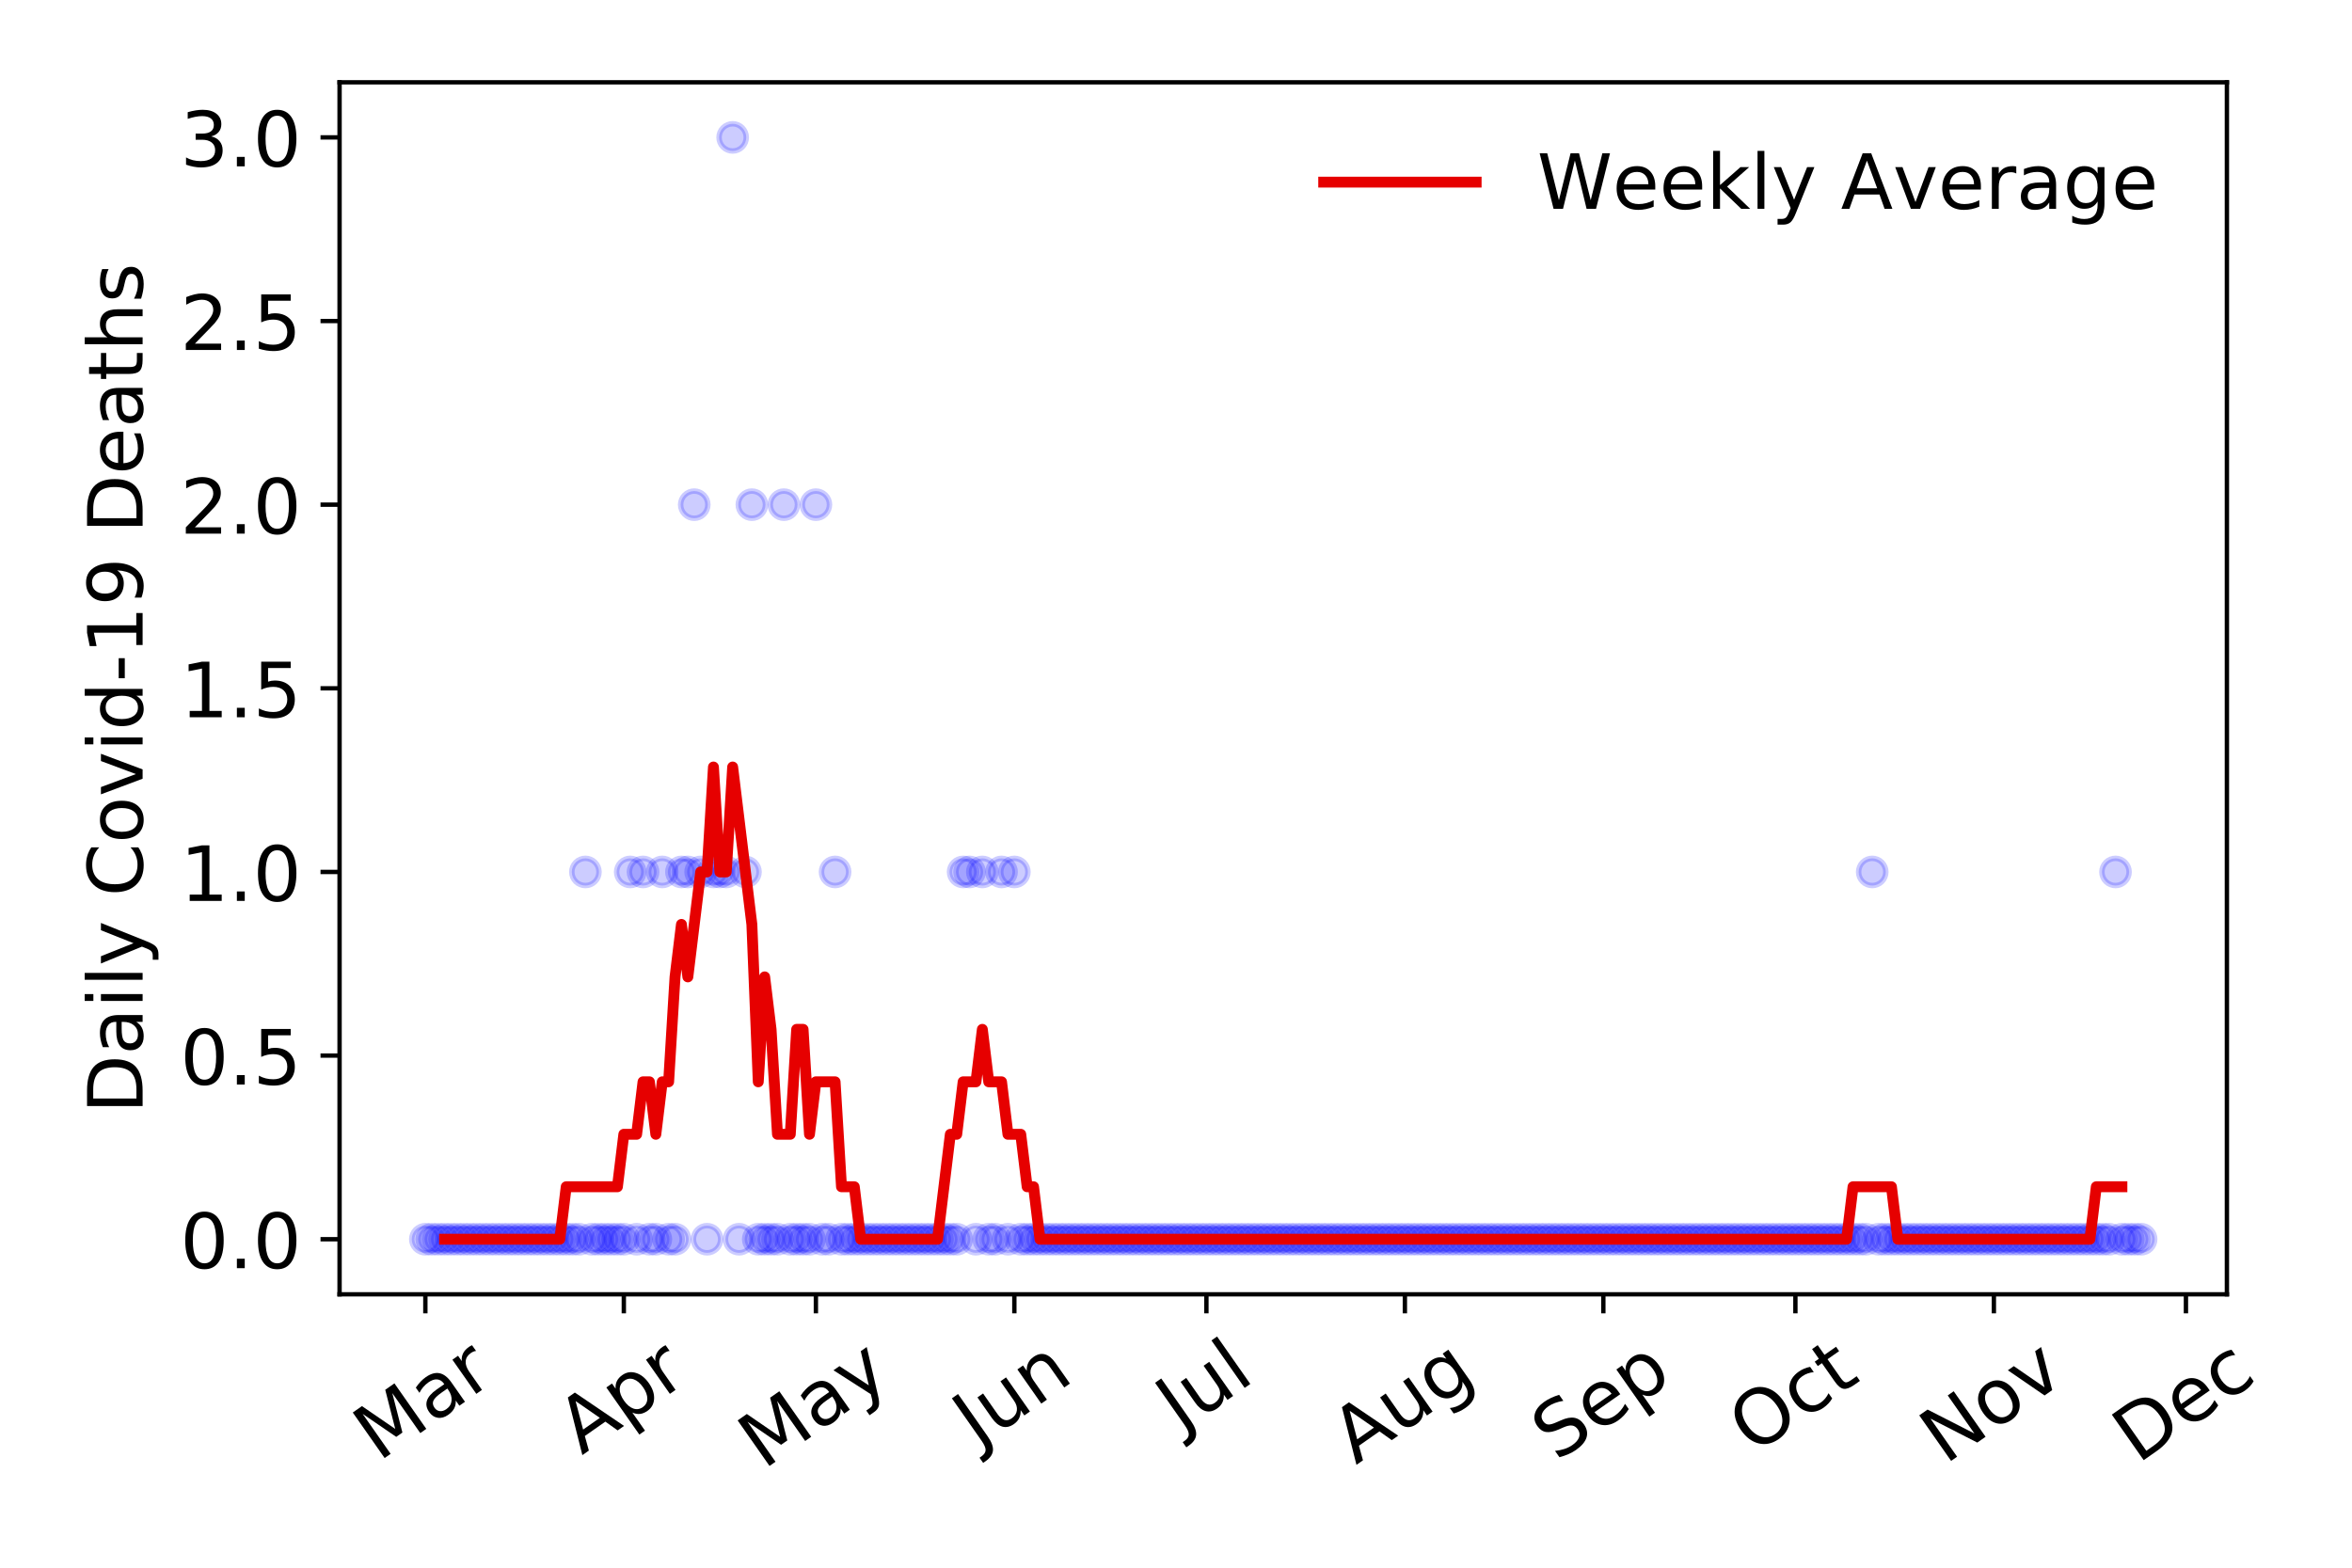 <?xml version="1.0" encoding="utf-8" standalone="no"?>
<!DOCTYPE svg PUBLIC "-//W3C//DTD SVG 1.1//EN"
  "http://www.w3.org/Graphics/SVG/1.1/DTD/svg11.dtd">
<!-- Created with matplotlib (https://matplotlib.org/) -->
<svg height="288pt" version="1.1" viewBox="0 0 432 288" width="432pt" xmlns="http://www.w3.org/2000/svg" xmlns:xlink="http://www.w3.org/1999/xlink">
 <defs>
  <style type="text/css">
*{stroke-linecap:butt;stroke-linejoin:round;}
  </style>
 </defs>
 <g id="figure_1">
  <g id="patch_1">
   <path d="M 0 288 
L 432 288 
L 432 0 
L 0 0 
z
" style="fill:#ffffff;"/>
  </g>
  <g id="axes_1">
   <g id="patch_2">
    <path d="M 62.37 237.778 
L 409.024 237.778 
L 409.024 15.12 
L 62.37 15.12 
z
" style="fill:#ffffff;"/>
   </g>
   <g id="matplotlib.axis_1">
    <g id="xtick_1">
     <g id="line2d_1">
      <defs>
       <path d="M 0 0 
L 0 3.5 
" id="m7821f47fef" style="stroke:#000000;stroke-width:0.8;"/>
      </defs>
      <g>
       <use style="stroke:#000000;stroke-width:0.8;" x="78.127" xlink:href="#m7821f47fef" y="237.778"/>
      </g>
     </g>
     <g id="text_1">
      <!-- Mar -->
      <defs>
       <path d="M 9.812 72.906 
L 24.516 72.906 
L 43.109 23.297 
L 61.812 72.906 
L 76.516 72.906 
L 76.516 0 
L 66.891 0 
L 66.891 64.016 
L 48.094 14.016 
L 38.188 14.016 
L 19.391 64.016 
L 19.391 0 
L 9.812 0 
z
" id="DejaVuSans-77"/>
       <path d="M 34.281 27.484 
Q 23.391 27.484 19.188 25 
Q 14.984 22.516 14.984 16.5 
Q 14.984 11.719 18.141 8.906 
Q 21.297 6.109 26.703 6.109 
Q 34.188 6.109 38.703 11.406 
Q 43.219 16.703 43.219 25.484 
L 43.219 27.484 
z
M 52.203 31.203 
L 52.203 0 
L 43.219 0 
L 43.219 8.297 
Q 40.141 3.328 35.547 0.953 
Q 30.953 -1.422 24.312 -1.422 
Q 15.922 -1.422 10.953 3.297 
Q 6 8.016 6 15.922 
Q 6 25.141 12.172 29.828 
Q 18.359 34.516 30.609 34.516 
L 43.219 34.516 
L 43.219 35.406 
Q 43.219 41.609 39.141 45 
Q 35.062 48.391 27.688 48.391 
Q 23 48.391 18.547 47.266 
Q 14.109 46.141 10.016 43.891 
L 10.016 52.203 
Q 14.938 54.109 19.578 55.047 
Q 24.219 56 28.609 56 
Q 40.484 56 46.344 49.844 
Q 52.203 43.703 52.203 31.203 
z
" id="DejaVuSans-97"/>
       <path d="M 41.109 46.297 
Q 39.594 47.172 37.812 47.578 
Q 36.031 48 33.891 48 
Q 26.266 48 22.188 43.047 
Q 18.109 38.094 18.109 28.812 
L 18.109 0 
L 9.078 0 
L 9.078 54.688 
L 18.109 54.688 
L 18.109 46.188 
Q 20.953 51.172 25.484 53.578 
Q 30.031 56 36.531 56 
Q 37.453 56 38.578 55.875 
Q 39.703 55.766 41.062 55.516 
z
" id="DejaVuSans-114"/>
      </defs>
      <g transform="translate(69.524 268.643)rotate(-35)scale(0.14 -0.14)">
       <use xlink:href="#DejaVuSans-77"/>
       <use x="86.279" xlink:href="#DejaVuSans-97"/>
       <use x="147.559" xlink:href="#DejaVuSans-114"/>
      </g>
     </g>
    </g>
    <g id="xtick_2">
     <g id="line2d_2">
      <g>
       <use style="stroke:#000000;stroke-width:0.8;" x="114.58" xlink:href="#m7821f47fef" y="237.778"/>
      </g>
     </g>
     <g id="text_2">
      <!-- Apr -->
      <defs>
       <path d="M 34.188 63.188 
L 20.797 26.906 
L 47.609 26.906 
z
M 28.609 72.906 
L 39.797 72.906 
L 67.578 0 
L 57.328 0 
L 50.688 18.703 
L 17.828 18.703 
L 11.188 0 
L 0.781 0 
z
" id="DejaVuSans-65"/>
       <path d="M 18.109 8.203 
L 18.109 -20.797 
L 9.078 -20.797 
L 9.078 54.688 
L 18.109 54.688 
L 18.109 46.391 
Q 20.953 51.266 25.266 53.625 
Q 29.594 56 35.594 56 
Q 45.562 56 51.781 48.094 
Q 58.016 40.188 58.016 27.297 
Q 58.016 14.406 51.781 6.484 
Q 45.562 -1.422 35.594 -1.422 
Q 29.594 -1.422 25.266 0.953 
Q 20.953 3.328 18.109 8.203 
z
M 48.688 27.297 
Q 48.688 37.203 44.609 42.844 
Q 40.531 48.484 33.406 48.484 
Q 26.266 48.484 22.188 42.844 
Q 18.109 37.203 18.109 27.297 
Q 18.109 17.391 22.188 11.75 
Q 26.266 6.109 33.406 6.109 
Q 40.531 6.109 44.609 11.75 
Q 48.688 17.391 48.688 27.297 
z
" id="DejaVuSans-112"/>
      </defs>
      <g transform="translate(106.876 267.384)rotate(-35)scale(0.14 -0.14)">
       <use xlink:href="#DejaVuSans-65"/>
       <use x="68.408" xlink:href="#DejaVuSans-112"/>
       <use x="131.885" xlink:href="#DejaVuSans-114"/>
      </g>
     </g>
    </g>
    <g id="xtick_3">
     <g id="line2d_3">
      <g>
       <use style="stroke:#000000;stroke-width:0.8;" x="149.857" xlink:href="#m7821f47fef" y="237.778"/>
      </g>
     </g>
     <g id="text_3">
      <!-- May -->
      <defs>
       <path d="M 32.172 -5.078 
Q 28.375 -14.844 24.75 -17.812 
Q 21.141 -20.797 15.094 -20.797 
L 7.906 -20.797 
L 7.906 -13.281 
L 13.188 -13.281 
Q 16.891 -13.281 18.938 -11.516 
Q 21 -9.766 23.484 -3.219 
L 25.094 0.875 
L 2.984 54.688 
L 12.5 54.688 
L 29.594 11.922 
L 46.688 54.688 
L 56.203 54.688 
z
" id="DejaVuSans-121"/>
      </defs>
      <g transform="translate(140.217 270.094)rotate(-35)scale(0.14 -0.14)">
       <use xlink:href="#DejaVuSans-77"/>
       <use x="86.279" xlink:href="#DejaVuSans-97"/>
       <use x="147.559" xlink:href="#DejaVuSans-121"/>
      </g>
     </g>
    </g>
    <g id="xtick_4">
     <g id="line2d_4">
      <g>
       <use style="stroke:#000000;stroke-width:0.8;" x="186.309" xlink:href="#m7821f47fef" y="237.778"/>
      </g>
     </g>
     <g id="text_4">
      <!-- Jun -->
      <defs>
       <path d="M 9.812 72.906 
L 19.672 72.906 
L 19.672 5.078 
Q 19.672 -8.109 14.672 -14.062 
Q 9.672 -20.016 -1.422 -20.016 
L -5.172 -20.016 
L -5.172 -11.719 
L -2.094 -11.719 
Q 4.438 -11.719 7.125 -8.047 
Q 9.812 -4.391 9.812 5.078 
z
" id="DejaVuSans-74"/>
       <path d="M 8.5 21.578 
L 8.5 54.688 
L 17.484 54.688 
L 17.484 21.922 
Q 17.484 14.156 20.5 10.266 
Q 23.531 6.391 29.594 6.391 
Q 36.859 6.391 41.078 11.031 
Q 45.312 15.672 45.312 23.688 
L 45.312 54.688 
L 54.297 54.688 
L 54.297 0 
L 45.312 0 
L 45.312 8.406 
Q 42.047 3.422 37.719 1 
Q 33.406 -1.422 27.688 -1.422 
Q 18.266 -1.422 13.375 4.438 
Q 8.5 10.297 8.5 21.578 
z
M 31.109 56 
z
" id="DejaVuSans-117"/>
       <path d="M 54.891 33.016 
L 54.891 0 
L 45.906 0 
L 45.906 32.719 
Q 45.906 40.484 42.875 44.328 
Q 39.844 48.188 33.797 48.188 
Q 26.516 48.188 22.312 43.547 
Q 18.109 38.922 18.109 30.906 
L 18.109 0 
L 9.078 0 
L 9.078 54.688 
L 18.109 54.688 
L 18.109 46.188 
Q 21.344 51.125 25.703 53.562 
Q 30.078 56 35.797 56 
Q 45.219 56 50.047 50.172 
Q 54.891 44.344 54.891 33.016 
z
" id="DejaVuSans-110"/>
      </defs>
      <g transform="translate(179.566 266.039)rotate(-35)scale(0.14 -0.14)">
       <use xlink:href="#DejaVuSans-74"/>
       <use x="29.492" xlink:href="#DejaVuSans-117"/>
       <use x="92.871" xlink:href="#DejaVuSans-110"/>
      </g>
     </g>
    </g>
    <g id="xtick_5">
     <g id="line2d_5">
      <g>
       <use style="stroke:#000000;stroke-width:0.8;" x="221.586" xlink:href="#m7821f47fef" y="237.778"/>
      </g>
     </g>
     <g id="text_5">
      <!-- Jul -->
      <defs>
       <path d="M 9.422 75.984 
L 18.406 75.984 
L 18.406 0 
L 9.422 0 
z
" id="DejaVuSans-108"/>
      </defs>
      <g transform="translate(216.883 263.181)rotate(-35)scale(0.14 -0.14)">
       <use xlink:href="#DejaVuSans-74"/>
       <use x="29.492" xlink:href="#DejaVuSans-117"/>
       <use x="92.871" xlink:href="#DejaVuSans-108"/>
      </g>
     </g>
    </g>
    <g id="xtick_6">
     <g id="line2d_6">
      <g>
       <use style="stroke:#000000;stroke-width:0.8;" x="258.039" xlink:href="#m7821f47fef" y="237.778"/>
      </g>
     </g>
     <g id="text_6">
      <!-- Aug -->
      <defs>
       <path d="M 45.406 27.984 
Q 45.406 37.75 41.375 43.109 
Q 37.359 48.484 30.078 48.484 
Q 22.859 48.484 18.828 43.109 
Q 14.797 37.75 14.797 27.984 
Q 14.797 18.266 18.828 12.891 
Q 22.859 7.516 30.078 7.516 
Q 37.359 7.516 41.375 12.891 
Q 45.406 18.266 45.406 27.984 
z
M 54.391 6.781 
Q 54.391 -7.172 48.188 -13.984 
Q 42 -20.797 29.203 -20.797 
Q 24.469 -20.797 20.266 -20.094 
Q 16.062 -19.391 12.109 -17.922 
L 12.109 -9.188 
Q 16.062 -11.328 19.922 -12.344 
Q 23.781 -13.375 27.781 -13.375 
Q 36.625 -13.375 41.016 -8.766 
Q 45.406 -4.156 45.406 5.172 
L 45.406 9.625 
Q 42.625 4.781 38.281 2.391 
Q 33.938 0 27.875 0 
Q 17.828 0 11.672 7.656 
Q 5.516 15.328 5.516 27.984 
Q 5.516 40.672 11.672 48.328 
Q 17.828 56 27.875 56 
Q 33.938 56 38.281 53.609 
Q 42.625 51.219 45.406 46.391 
L 45.406 54.688 
L 54.391 54.688 
z
" id="DejaVuSans-103"/>
      </defs>
      <g transform="translate(249.058 269.172)rotate(-35)scale(0.14 -0.14)">
       <use xlink:href="#DejaVuSans-65"/>
       <use x="68.408" xlink:href="#DejaVuSans-117"/>
       <use x="131.787" xlink:href="#DejaVuSans-103"/>
      </g>
     </g>
    </g>
    <g id="xtick_7">
     <g id="line2d_7">
      <g>
       <use style="stroke:#000000;stroke-width:0.8;" x="294.492" xlink:href="#m7821f47fef" y="237.778"/>
      </g>
     </g>
     <g id="text_7">
      <!-- Sep -->
      <defs>
       <path d="M 53.516 70.516 
L 53.516 60.891 
Q 47.906 63.578 42.922 64.891 
Q 37.938 66.219 33.297 66.219 
Q 25.25 66.219 20.875 63.094 
Q 16.5 59.969 16.5 54.203 
Q 16.5 49.359 19.406 46.891 
Q 22.312 44.438 30.422 42.922 
L 36.375 41.703 
Q 47.406 39.594 52.656 34.297 
Q 57.906 29 57.906 20.125 
Q 57.906 9.516 50.797 4.047 
Q 43.703 -1.422 29.984 -1.422 
Q 24.812 -1.422 18.969 -0.25 
Q 13.141 0.922 6.891 3.219 
L 6.891 13.375 
Q 12.891 10.016 18.656 8.297 
Q 24.422 6.594 29.984 6.594 
Q 38.422 6.594 43.016 9.906 
Q 47.609 13.234 47.609 19.391 
Q 47.609 24.75 44.312 27.781 
Q 41.016 30.812 33.5 32.328 
L 27.484 33.5 
Q 16.453 35.688 11.516 40.375 
Q 6.594 45.062 6.594 53.422 
Q 6.594 63.094 13.406 68.656 
Q 20.219 74.219 32.172 74.219 
Q 37.312 74.219 42.625 73.281 
Q 47.953 72.359 53.516 70.516 
z
" id="DejaVuSans-83"/>
       <path d="M 56.203 29.594 
L 56.203 25.203 
L 14.891 25.203 
Q 15.484 15.922 20.484 11.062 
Q 25.484 6.203 34.422 6.203 
Q 39.594 6.203 44.453 7.469 
Q 49.312 8.734 54.109 11.281 
L 54.109 2.781 
Q 49.266 0.734 44.188 -0.344 
Q 39.109 -1.422 33.891 -1.422 
Q 20.797 -1.422 13.156 6.188 
Q 5.516 13.812 5.516 26.812 
Q 5.516 40.234 12.766 48.109 
Q 20.016 56 32.328 56 
Q 43.359 56 49.781 48.891 
Q 56.203 41.797 56.203 29.594 
z
M 47.219 32.234 
Q 47.125 39.594 43.094 43.984 
Q 39.062 48.391 32.422 48.391 
Q 24.906 48.391 20.391 44.141 
Q 15.875 39.891 15.188 32.172 
z
" id="DejaVuSans-101"/>
      </defs>
      <g transform="translate(285.899 268.629)rotate(-35)scale(0.14 -0.14)">
       <use xlink:href="#DejaVuSans-83"/>
       <use x="63.477" xlink:href="#DejaVuSans-101"/>
       <use x="125" xlink:href="#DejaVuSans-112"/>
      </g>
     </g>
    </g>
    <g id="xtick_8">
     <g id="line2d_8">
      <g>
       <use style="stroke:#000000;stroke-width:0.8;" x="329.768" xlink:href="#m7821f47fef" y="237.778"/>
      </g>
     </g>
     <g id="text_8">
      <!-- Oct -->
      <defs>
       <path d="M 39.406 66.219 
Q 28.656 66.219 22.328 58.203 
Q 16.016 50.203 16.016 36.375 
Q 16.016 22.609 22.328 14.594 
Q 28.656 6.594 39.406 6.594 
Q 50.141 6.594 56.422 14.594 
Q 62.703 22.609 62.703 36.375 
Q 62.703 50.203 56.422 58.203 
Q 50.141 66.219 39.406 66.219 
z
M 39.406 74.219 
Q 54.734 74.219 63.906 63.938 
Q 73.094 53.656 73.094 36.375 
Q 73.094 19.141 63.906 8.859 
Q 54.734 -1.422 39.406 -1.422 
Q 24.031 -1.422 14.812 8.828 
Q 5.609 19.094 5.609 36.375 
Q 5.609 53.656 14.812 63.938 
Q 24.031 74.219 39.406 74.219 
z
" id="DejaVuSans-79"/>
       <path d="M 48.781 52.594 
L 48.781 44.188 
Q 44.969 46.297 41.141 47.344 
Q 37.312 48.391 33.406 48.391 
Q 24.656 48.391 19.812 42.844 
Q 14.984 37.312 14.984 27.297 
Q 14.984 17.281 19.812 11.734 
Q 24.656 6.203 33.406 6.203 
Q 37.312 6.203 41.141 7.25 
Q 44.969 8.297 48.781 10.406 
L 48.781 2.094 
Q 45.016 0.344 40.984 -0.531 
Q 36.969 -1.422 32.422 -1.422 
Q 20.062 -1.422 12.781 6.344 
Q 5.516 14.109 5.516 27.297 
Q 5.516 40.672 12.859 48.328 
Q 20.219 56 33.016 56 
Q 37.156 56 41.109 55.141 
Q 45.062 54.297 48.781 52.594 
z
" id="DejaVuSans-99"/>
       <path d="M 18.312 70.219 
L 18.312 54.688 
L 36.812 54.688 
L 36.812 47.703 
L 18.312 47.703 
L 18.312 18.016 
Q 18.312 11.328 20.141 9.422 
Q 21.969 7.516 27.594 7.516 
L 36.812 7.516 
L 36.812 0 
L 27.594 0 
Q 17.188 0 13.234 3.875 
Q 9.281 7.766 9.281 18.016 
L 9.281 47.703 
L 2.688 47.703 
L 2.688 54.688 
L 9.281 54.688 
L 9.281 70.219 
z
" id="DejaVuSans-116"/>
      </defs>
      <g transform="translate(322.07 267.377)rotate(-35)scale(0.14 -0.14)">
       <use xlink:href="#DejaVuSans-79"/>
       <use x="78.711" xlink:href="#DejaVuSans-99"/>
       <use x="133.691" xlink:href="#DejaVuSans-116"/>
      </g>
     </g>
    </g>
    <g id="xtick_9">
     <g id="line2d_9">
      <g>
       <use style="stroke:#000000;stroke-width:0.8;" x="366.221" xlink:href="#m7821f47fef" y="237.778"/>
      </g>
     </g>
     <g id="text_9">
      <!-- Nov -->
      <defs>
       <path d="M 9.812 72.906 
L 23.094 72.906 
L 55.422 11.922 
L 55.422 72.906 
L 64.984 72.906 
L 64.984 0 
L 51.703 0 
L 19.391 60.984 
L 19.391 0 
L 9.812 0 
z
" id="DejaVuSans-78"/>
       <path d="M 30.609 48.391 
Q 23.391 48.391 19.188 42.75 
Q 14.984 37.109 14.984 27.297 
Q 14.984 17.484 19.156 11.844 
Q 23.344 6.203 30.609 6.203 
Q 37.797 6.203 41.984 11.859 
Q 46.188 17.531 46.188 27.297 
Q 46.188 37.016 41.984 42.703 
Q 37.797 48.391 30.609 48.391 
z
M 30.609 56 
Q 42.328 56 49.016 48.375 
Q 55.719 40.766 55.719 27.297 
Q 55.719 13.875 49.016 6.219 
Q 42.328 -1.422 30.609 -1.422 
Q 18.844 -1.422 12.172 6.219 
Q 5.516 13.875 5.516 27.297 
Q 5.516 40.766 12.172 48.375 
Q 18.844 56 30.609 56 
z
" id="DejaVuSans-111"/>
       <path d="M 2.984 54.688 
L 12.5 54.688 
L 29.594 8.797 
L 46.688 54.688 
L 56.203 54.688 
L 35.688 0 
L 23.484 0 
z
" id="DejaVuSans-118"/>
      </defs>
      <g transform="translate(357.245 269.166)rotate(-35)scale(0.14 -0.14)">
       <use xlink:href="#DejaVuSans-78"/>
       <use x="74.805" xlink:href="#DejaVuSans-111"/>
       <use x="135.986" xlink:href="#DejaVuSans-118"/>
      </g>
     </g>
    </g>
    <g id="xtick_10">
     <g id="line2d_10">
      <g>
       <use style="stroke:#000000;stroke-width:0.8;" x="401.498" xlink:href="#m7821f47fef" y="237.778"/>
      </g>
     </g>
     <g id="text_10">
      <!-- Dec -->
      <defs>
       <path d="M 19.672 64.797 
L 19.672 8.109 
L 31.594 8.109 
Q 46.688 8.109 53.688 14.938 
Q 60.688 21.781 60.688 36.531 
Q 60.688 51.172 53.688 57.984 
Q 46.688 64.797 31.594 64.797 
z
M 9.812 72.906 
L 30.078 72.906 
Q 51.266 72.906 61.172 64.094 
Q 71.094 55.281 71.094 36.531 
Q 71.094 17.672 61.125 8.828 
Q 51.172 0 30.078 0 
L 9.812 0 
z
" id="DejaVuSans-68"/>
      </defs>
      <g transform="translate(392.617 269.032)rotate(-35)scale(0.14 -0.14)">
       <use xlink:href="#DejaVuSans-68"/>
       <use x="77.002" xlink:href="#DejaVuSans-101"/>
       <use x="138.525" xlink:href="#DejaVuSans-99"/>
      </g>
     </g>
    </g>
   </g>
   <g id="matplotlib.axis_2">
    <g id="ytick_1">
     <g id="line2d_11">
      <defs>
       <path d="M 0 0 
L -3.5 0 
" id="me6decda731" style="stroke:#000000;stroke-width:0.8;"/>
      </defs>
      <g>
       <use style="stroke:#000000;stroke-width:0.8;" x="62.37" xlink:href="#me6decda731" y="227.657"/>
      </g>
     </g>
     <g id="text_11">
      <!-- 0.0 -->
      <defs>
       <path d="M 31.781 66.406 
Q 24.172 66.406 20.328 58.906 
Q 16.5 51.422 16.5 36.375 
Q 16.5 21.391 20.328 13.891 
Q 24.172 6.391 31.781 6.391 
Q 39.453 6.391 43.281 13.891 
Q 47.125 21.391 47.125 36.375 
Q 47.125 51.422 43.281 58.906 
Q 39.453 66.406 31.781 66.406 
z
M 31.781 74.219 
Q 44.047 74.219 50.516 64.516 
Q 56.984 54.828 56.984 36.375 
Q 56.984 17.969 50.516 8.266 
Q 44.047 -1.422 31.781 -1.422 
Q 19.531 -1.422 13.062 8.266 
Q 6.594 17.969 6.594 36.375 
Q 6.594 54.828 13.062 64.516 
Q 19.531 74.219 31.781 74.219 
z
" id="DejaVuSans-48"/>
       <path d="M 10.688 12.406 
L 21 12.406 
L 21 0 
L 10.688 0 
z
" id="DejaVuSans-46"/>
      </defs>
      <g transform="translate(33.106 232.976)scale(0.14 -0.14)">
       <use xlink:href="#DejaVuSans-48"/>
       <use x="63.623" xlink:href="#DejaVuSans-46"/>
       <use x="95.41" xlink:href="#DejaVuSans-48"/>
      </g>
     </g>
    </g>
    <g id="ytick_2">
     <g id="line2d_12">
      <g>
       <use style="stroke:#000000;stroke-width:0.8;" x="62.37" xlink:href="#me6decda731" y="193.921"/>
      </g>
     </g>
     <g id="text_12">
      <!-- 0.5 -->
      <defs>
       <path d="M 10.797 72.906 
L 49.516 72.906 
L 49.516 64.594 
L 19.828 64.594 
L 19.828 46.734 
Q 21.969 47.469 24.109 47.828 
Q 26.266 48.188 28.422 48.188 
Q 40.625 48.188 47.75 41.5 
Q 54.891 34.812 54.891 23.391 
Q 54.891 11.625 47.562 5.094 
Q 40.234 -1.422 26.906 -1.422 
Q 22.312 -1.422 17.547 -0.641 
Q 12.797 0.141 7.719 1.703 
L 7.719 11.625 
Q 12.109 9.234 16.797 8.062 
Q 21.484 6.891 26.703 6.891 
Q 35.156 6.891 40.078 11.328 
Q 45.016 15.766 45.016 23.391 
Q 45.016 31 40.078 35.438 
Q 35.156 39.891 26.703 39.891 
Q 22.75 39.891 18.812 39.016 
Q 14.891 38.141 10.797 36.281 
z
" id="DejaVuSans-53"/>
      </defs>
      <g transform="translate(33.106 199.24)scale(0.14 -0.14)">
       <use xlink:href="#DejaVuSans-48"/>
       <use x="63.623" xlink:href="#DejaVuSans-46"/>
       <use x="95.41" xlink:href="#DejaVuSans-53"/>
      </g>
     </g>
    </g>
    <g id="ytick_3">
     <g id="line2d_13">
      <g>
       <use style="stroke:#000000;stroke-width:0.8;" x="62.37" xlink:href="#me6decda731" y="160.185"/>
      </g>
     </g>
     <g id="text_13">
      <!-- 1.0 -->
      <defs>
       <path d="M 12.406 8.297 
L 28.516 8.297 
L 28.516 63.922 
L 10.984 60.406 
L 10.984 69.391 
L 28.422 72.906 
L 38.281 72.906 
L 38.281 8.297 
L 54.391 8.297 
L 54.391 0 
L 12.406 0 
z
" id="DejaVuSans-49"/>
      </defs>
      <g transform="translate(33.106 165.504)scale(0.14 -0.14)">
       <use xlink:href="#DejaVuSans-49"/>
       <use x="63.623" xlink:href="#DejaVuSans-46"/>
       <use x="95.41" xlink:href="#DejaVuSans-48"/>
      </g>
     </g>
    </g>
    <g id="ytick_4">
     <g id="line2d_14">
      <g>
       <use style="stroke:#000000;stroke-width:0.8;" x="62.37" xlink:href="#me6decda731" y="126.449"/>
      </g>
     </g>
     <g id="text_14">
      <!-- 1.5 -->
      <g transform="translate(33.106 131.768)scale(0.14 -0.14)">
       <use xlink:href="#DejaVuSans-49"/>
       <use x="63.623" xlink:href="#DejaVuSans-46"/>
       <use x="95.41" xlink:href="#DejaVuSans-53"/>
      </g>
     </g>
    </g>
    <g id="ytick_5">
     <g id="line2d_15">
      <g>
       <use style="stroke:#000000;stroke-width:0.8;" x="62.37" xlink:href="#me6decda731" y="92.713"/>
      </g>
     </g>
     <g id="text_15">
      <!-- 2.0 -->
      <defs>
       <path d="M 19.188 8.297 
L 53.609 8.297 
L 53.609 0 
L 7.328 0 
L 7.328 8.297 
Q 12.938 14.109 22.625 23.891 
Q 32.328 33.688 34.812 36.531 
Q 39.547 41.844 41.422 45.531 
Q 43.312 49.219 43.312 52.781 
Q 43.312 58.594 39.234 62.25 
Q 35.156 65.922 28.609 65.922 
Q 23.969 65.922 18.812 64.312 
Q 13.672 62.703 7.812 59.422 
L 7.812 69.391 
Q 13.766 71.781 18.938 73 
Q 24.125 74.219 28.422 74.219 
Q 39.75 74.219 46.484 68.547 
Q 53.219 62.891 53.219 53.422 
Q 53.219 48.922 51.531 44.891 
Q 49.859 40.875 45.406 35.406 
Q 44.188 33.984 37.641 27.219 
Q 31.109 20.453 19.188 8.297 
z
" id="DejaVuSans-50"/>
      </defs>
      <g transform="translate(33.106 98.032)scale(0.14 -0.14)">
       <use xlink:href="#DejaVuSans-50"/>
       <use x="63.623" xlink:href="#DejaVuSans-46"/>
       <use x="95.41" xlink:href="#DejaVuSans-48"/>
      </g>
     </g>
    </g>
    <g id="ytick_6">
     <g id="line2d_16">
      <g>
       <use style="stroke:#000000;stroke-width:0.8;" x="62.37" xlink:href="#me6decda731" y="58.977"/>
      </g>
     </g>
     <g id="text_16">
      <!-- 2.5 -->
      <g transform="translate(33.106 64.296)scale(0.14 -0.14)">
       <use xlink:href="#DejaVuSans-50"/>
       <use x="63.623" xlink:href="#DejaVuSans-46"/>
       <use x="95.41" xlink:href="#DejaVuSans-53"/>
      </g>
     </g>
    </g>
    <g id="ytick_7">
     <g id="line2d_17">
      <g>
       <use style="stroke:#000000;stroke-width:0.8;" x="62.37" xlink:href="#me6decda731" y="25.241"/>
      </g>
     </g>
     <g id="text_17">
      <!-- 3.0 -->
      <defs>
       <path d="M 40.578 39.312 
Q 47.656 37.797 51.625 33 
Q 55.609 28.219 55.609 21.188 
Q 55.609 10.406 48.188 4.484 
Q 40.766 -1.422 27.094 -1.422 
Q 22.516 -1.422 17.656 -0.516 
Q 12.797 0.391 7.625 2.203 
L 7.625 11.719 
Q 11.719 9.328 16.594 8.109 
Q 21.484 6.891 26.812 6.891 
Q 36.078 6.891 40.938 10.547 
Q 45.797 14.203 45.797 21.188 
Q 45.797 27.641 41.281 31.266 
Q 36.766 34.906 28.719 34.906 
L 20.219 34.906 
L 20.219 43.016 
L 29.109 43.016 
Q 36.375 43.016 40.234 45.922 
Q 44.094 48.828 44.094 54.297 
Q 44.094 59.906 40.109 62.906 
Q 36.141 65.922 28.719 65.922 
Q 24.656 65.922 20.016 65.031 
Q 15.375 64.156 9.812 62.312 
L 9.812 71.094 
Q 15.438 72.656 20.344 73.438 
Q 25.25 74.219 29.594 74.219 
Q 40.828 74.219 47.359 69.109 
Q 53.906 64.016 53.906 55.328 
Q 53.906 49.266 50.438 45.094 
Q 46.969 40.922 40.578 39.312 
z
" id="DejaVuSans-51"/>
      </defs>
      <g transform="translate(33.106 30.56)scale(0.14 -0.14)">
       <use xlink:href="#DejaVuSans-51"/>
       <use x="63.623" xlink:href="#DejaVuSans-46"/>
       <use x="95.41" xlink:href="#DejaVuSans-48"/>
      </g>
     </g>
    </g>
    <g id="text_18">
     <!-- Daily Covid-19 Deaths -->
     <defs>
      <path d="M 9.422 54.688 
L 18.406 54.688 
L 18.406 0 
L 9.422 0 
z
M 9.422 75.984 
L 18.406 75.984 
L 18.406 64.594 
L 9.422 64.594 
z
" id="DejaVuSans-105"/>
      <path id="DejaVuSans-32"/>
      <path d="M 64.406 67.281 
L 64.406 56.891 
Q 59.422 61.531 53.781 63.812 
Q 48.141 66.109 41.797 66.109 
Q 29.297 66.109 22.656 58.469 
Q 16.016 50.828 16.016 36.375 
Q 16.016 21.969 22.656 14.328 
Q 29.297 6.688 41.797 6.688 
Q 48.141 6.688 53.781 8.984 
Q 59.422 11.281 64.406 15.922 
L 64.406 5.609 
Q 59.234 2.094 53.438 0.328 
Q 47.656 -1.422 41.219 -1.422 
Q 24.656 -1.422 15.125 8.703 
Q 5.609 18.844 5.609 36.375 
Q 5.609 53.953 15.125 64.078 
Q 24.656 74.219 41.219 74.219 
Q 47.75 74.219 53.531 72.484 
Q 59.328 70.75 64.406 67.281 
z
" id="DejaVuSans-67"/>
      <path d="M 45.406 46.391 
L 45.406 75.984 
L 54.391 75.984 
L 54.391 0 
L 45.406 0 
L 45.406 8.203 
Q 42.578 3.328 38.25 0.953 
Q 33.938 -1.422 27.875 -1.422 
Q 17.969 -1.422 11.734 6.484 
Q 5.516 14.406 5.516 27.297 
Q 5.516 40.188 11.734 48.094 
Q 17.969 56 27.875 56 
Q 33.938 56 38.25 53.625 
Q 42.578 51.266 45.406 46.391 
z
M 14.797 27.297 
Q 14.797 17.391 18.875 11.75 
Q 22.953 6.109 30.078 6.109 
Q 37.203 6.109 41.297 11.75 
Q 45.406 17.391 45.406 27.297 
Q 45.406 37.203 41.297 42.844 
Q 37.203 48.484 30.078 48.484 
Q 22.953 48.484 18.875 42.844 
Q 14.797 37.203 14.797 27.297 
z
" id="DejaVuSans-100"/>
      <path d="M 4.891 31.391 
L 31.203 31.391 
L 31.203 23.391 
L 4.891 23.391 
z
" id="DejaVuSans-45"/>
      <path d="M 10.984 1.516 
L 10.984 10.5 
Q 14.703 8.734 18.5 7.812 
Q 22.312 6.891 25.984 6.891 
Q 35.75 6.891 40.891 13.453 
Q 46.047 20.016 46.781 33.406 
Q 43.953 29.203 39.594 26.953 
Q 35.25 24.703 29.984 24.703 
Q 19.047 24.703 12.672 31.312 
Q 6.297 37.938 6.297 49.422 
Q 6.297 60.641 12.938 67.422 
Q 19.578 74.219 30.609 74.219 
Q 43.266 74.219 49.922 64.516 
Q 56.594 54.828 56.594 36.375 
Q 56.594 19.141 48.406 8.859 
Q 40.234 -1.422 26.422 -1.422 
Q 22.703 -1.422 18.891 -0.688 
Q 15.094 0.047 10.984 1.516 
z
M 30.609 32.422 
Q 37.25 32.422 41.125 36.953 
Q 45.016 41.5 45.016 49.422 
Q 45.016 57.281 41.125 61.844 
Q 37.25 66.406 30.609 66.406 
Q 23.969 66.406 20.094 61.844 
Q 16.219 57.281 16.219 49.422 
Q 16.219 41.5 20.094 36.953 
Q 23.969 32.422 30.609 32.422 
z
" id="DejaVuSans-57"/>
      <path d="M 54.891 33.016 
L 54.891 0 
L 45.906 0 
L 45.906 32.719 
Q 45.906 40.484 42.875 44.328 
Q 39.844 48.188 33.797 48.188 
Q 26.516 48.188 22.312 43.547 
Q 18.109 38.922 18.109 30.906 
L 18.109 0 
L 9.078 0 
L 9.078 75.984 
L 18.109 75.984 
L 18.109 46.188 
Q 21.344 51.125 25.703 53.562 
Q 30.078 56 35.797 56 
Q 45.219 56 50.047 50.172 
Q 54.891 44.344 54.891 33.016 
z
" id="DejaVuSans-104"/>
      <path d="M 44.281 53.078 
L 44.281 44.578 
Q 40.484 46.531 36.375 47.5 
Q 32.281 48.484 27.875 48.484 
Q 21.188 48.484 17.844 46.438 
Q 14.5 44.391 14.5 40.281 
Q 14.5 37.156 16.891 35.375 
Q 19.281 33.594 26.516 31.984 
L 29.594 31.297 
Q 39.156 29.25 43.188 25.516 
Q 47.219 21.781 47.219 15.094 
Q 47.219 7.469 41.188 3.016 
Q 35.156 -1.422 24.609 -1.422 
Q 20.219 -1.422 15.453 -0.562 
Q 10.688 0.297 5.422 2 
L 5.422 11.281 
Q 10.406 8.688 15.234 7.391 
Q 20.062 6.109 24.812 6.109 
Q 31.156 6.109 34.562 8.281 
Q 37.984 10.453 37.984 14.406 
Q 37.984 18.062 35.516 20.016 
Q 33.062 21.969 24.703 23.781 
L 21.578 24.516 
Q 13.234 26.266 9.516 29.906 
Q 5.812 33.547 5.812 39.891 
Q 5.812 47.609 11.281 51.797 
Q 16.75 56 26.812 56 
Q 31.781 56 36.172 55.266 
Q 40.578 54.547 44.281 53.078 
z
" id="DejaVuSans-115"/>
     </defs>
     <g transform="translate(26.194 204.56)rotate(-90)scale(0.14 -0.14)">
      <use xlink:href="#DejaVuSans-68"/>
      <use x="77.002" xlink:href="#DejaVuSans-97"/>
      <use x="138.281" xlink:href="#DejaVuSans-105"/>
      <use x="166.064" xlink:href="#DejaVuSans-108"/>
      <use x="193.848" xlink:href="#DejaVuSans-121"/>
      <use x="253.027" xlink:href="#DejaVuSans-32"/>
      <use x="284.814" xlink:href="#DejaVuSans-67"/>
      <use x="354.639" xlink:href="#DejaVuSans-111"/>
      <use x="415.82" xlink:href="#DejaVuSans-118"/>
      <use x="475" xlink:href="#DejaVuSans-105"/>
      <use x="502.783" xlink:href="#DejaVuSans-100"/>
      <use x="566.26" xlink:href="#DejaVuSans-45"/>
      <use x="602.344" xlink:href="#DejaVuSans-49"/>
      <use x="665.967" xlink:href="#DejaVuSans-57"/>
      <use x="729.59" xlink:href="#DejaVuSans-32"/>
      <use x="761.377" xlink:href="#DejaVuSans-68"/>
      <use x="838.379" xlink:href="#DejaVuSans-101"/>
      <use x="899.902" xlink:href="#DejaVuSans-97"/>
      <use x="961.182" xlink:href="#DejaVuSans-116"/>
      <use x="1000.391" xlink:href="#DejaVuSans-104"/>
      <use x="1063.77" xlink:href="#DejaVuSans-115"/>
     </g>
    </g>
   </g>
   <g id="line2d_18">
    <defs>
     <path d="M 0 2.5 
C 0.663 2.5 1.299 2.237 1.768 1.768 
C 2.237 1.299 2.5 0.663 2.5 0 
C 2.5 -0.663 2.237 -1.299 1.768 -1.768 
C 1.299 -2.237 0.663 -2.5 0 -2.5 
C -0.663 -2.5 -1.299 -2.237 -1.768 -1.768 
C -2.237 -1.299 -2.5 -0.663 -2.5 0 
C -2.5 0.663 -2.237 1.299 -1.768 1.768 
C -1.299 2.237 -0.663 2.5 0 2.5 
z
" id="mb36b20ec17" style="stroke:#0000ff;stroke-opacity:0.2;"/>
    </defs>
    <g clip-path="url(#p3f49b2de9a)">
     <use style="fill:#0000ff;fill-opacity:0.2;stroke:#0000ff;stroke-opacity:0.2;" x="78.127" xlink:href="#mb36b20ec17" y="227.657"/>
     <use style="fill:#0000ff;fill-opacity:0.2;stroke:#0000ff;stroke-opacity:0.2;" x="79.303" xlink:href="#mb36b20ec17" y="227.657"/>
     <use style="fill:#0000ff;fill-opacity:0.2;stroke:#0000ff;stroke-opacity:0.2;" x="80.479" xlink:href="#mb36b20ec17" y="227.657"/>
     <use style="fill:#0000ff;fill-opacity:0.2;stroke:#0000ff;stroke-opacity:0.2;" x="81.655" xlink:href="#mb36b20ec17" y="227.657"/>
     <use style="fill:#0000ff;fill-opacity:0.2;stroke:#0000ff;stroke-opacity:0.2;" x="82.831" xlink:href="#mb36b20ec17" y="227.657"/>
     <use style="fill:#0000ff;fill-opacity:0.2;stroke:#0000ff;stroke-opacity:0.2;" x="84.006" xlink:href="#mb36b20ec17" y="227.657"/>
     <use style="fill:#0000ff;fill-opacity:0.2;stroke:#0000ff;stroke-opacity:0.2;" x="85.182" xlink:href="#mb36b20ec17" y="227.657"/>
     <use style="fill:#0000ff;fill-opacity:0.2;stroke:#0000ff;stroke-opacity:0.2;" x="86.358" xlink:href="#mb36b20ec17" y="227.657"/>
     <use style="fill:#0000ff;fill-opacity:0.2;stroke:#0000ff;stroke-opacity:0.2;" x="87.534" xlink:href="#mb36b20ec17" y="227.657"/>
     <use style="fill:#0000ff;fill-opacity:0.2;stroke:#0000ff;stroke-opacity:0.2;" x="88.71" xlink:href="#mb36b20ec17" y="227.657"/>
     <use style="fill:#0000ff;fill-opacity:0.2;stroke:#0000ff;stroke-opacity:0.2;" x="89.886" xlink:href="#mb36b20ec17" y="227.657"/>
     <use style="fill:#0000ff;fill-opacity:0.2;stroke:#0000ff;stroke-opacity:0.2;" x="91.062" xlink:href="#mb36b20ec17" y="227.657"/>
     <use style="fill:#0000ff;fill-opacity:0.2;stroke:#0000ff;stroke-opacity:0.2;" x="92.238" xlink:href="#mb36b20ec17" y="227.657"/>
     <use style="fill:#0000ff;fill-opacity:0.2;stroke:#0000ff;stroke-opacity:0.2;" x="93.414" xlink:href="#mb36b20ec17" y="227.657"/>
     <use style="fill:#0000ff;fill-opacity:0.2;stroke:#0000ff;stroke-opacity:0.2;" x="94.59" xlink:href="#mb36b20ec17" y="227.657"/>
     <use style="fill:#0000ff;fill-opacity:0.2;stroke:#0000ff;stroke-opacity:0.2;" x="95.765" xlink:href="#mb36b20ec17" y="227.657"/>
     <use style="fill:#0000ff;fill-opacity:0.2;stroke:#0000ff;stroke-opacity:0.2;" x="96.941" xlink:href="#mb36b20ec17" y="227.657"/>
     <use style="fill:#0000ff;fill-opacity:0.2;stroke:#0000ff;stroke-opacity:0.2;" x="98.117" xlink:href="#mb36b20ec17" y="227.657"/>
     <use style="fill:#0000ff;fill-opacity:0.2;stroke:#0000ff;stroke-opacity:0.2;" x="99.293" xlink:href="#mb36b20ec17" y="227.657"/>
     <use style="fill:#0000ff;fill-opacity:0.2;stroke:#0000ff;stroke-opacity:0.2;" x="100.469" xlink:href="#mb36b20ec17" y="227.657"/>
     <use style="fill:#0000ff;fill-opacity:0.2;stroke:#0000ff;stroke-opacity:0.2;" x="101.645" xlink:href="#mb36b20ec17" y="227.657"/>
     <use style="fill:#0000ff;fill-opacity:0.2;stroke:#0000ff;stroke-opacity:0.2;" x="102.821" xlink:href="#mb36b20ec17" y="227.657"/>
     <use style="fill:#0000ff;fill-opacity:0.2;stroke:#0000ff;stroke-opacity:0.2;" x="103.997" xlink:href="#mb36b20ec17" y="227.657"/>
     <use style="fill:#0000ff;fill-opacity:0.2;stroke:#0000ff;stroke-opacity:0.2;" x="105.173" xlink:href="#mb36b20ec17" y="227.657"/>
     <use style="fill:#0000ff;fill-opacity:0.2;stroke:#0000ff;stroke-opacity:0.2;" x="106.348" xlink:href="#mb36b20ec17" y="227.657"/>
     <use style="fill:#0000ff;fill-opacity:0.2;stroke:#0000ff;stroke-opacity:0.2;" x="107.524" xlink:href="#mb36b20ec17" y="160.185"/>
     <use style="fill:#0000ff;fill-opacity:0.2;stroke:#0000ff;stroke-opacity:0.2;" x="108.7" xlink:href="#mb36b20ec17" y="227.657"/>
     <use style="fill:#0000ff;fill-opacity:0.2;stroke:#0000ff;stroke-opacity:0.2;" x="109.876" xlink:href="#mb36b20ec17" y="227.657"/>
     <use style="fill:#0000ff;fill-opacity:0.2;stroke:#0000ff;stroke-opacity:0.2;" x="111.052" xlink:href="#mb36b20ec17" y="227.657"/>
     <use style="fill:#0000ff;fill-opacity:0.2;stroke:#0000ff;stroke-opacity:0.2;" x="112.228" xlink:href="#mb36b20ec17" y="227.657"/>
     <use style="fill:#0000ff;fill-opacity:0.2;stroke:#0000ff;stroke-opacity:0.2;" x="113.404" xlink:href="#mb36b20ec17" y="227.657"/>
     <use style="fill:#0000ff;fill-opacity:0.2;stroke:#0000ff;stroke-opacity:0.2;" x="114.58" xlink:href="#mb36b20ec17" y="227.657"/>
     <use style="fill:#0000ff;fill-opacity:0.2;stroke:#0000ff;stroke-opacity:0.2;" x="115.756" xlink:href="#mb36b20ec17" y="160.185"/>
     <use style="fill:#0000ff;fill-opacity:0.2;stroke:#0000ff;stroke-opacity:0.2;" x="116.931" xlink:href="#mb36b20ec17" y="227.657"/>
     <use style="fill:#0000ff;fill-opacity:0.2;stroke:#0000ff;stroke-opacity:0.2;" x="118.107" xlink:href="#mb36b20ec17" y="160.185"/>
     <use style="fill:#0000ff;fill-opacity:0.2;stroke:#0000ff;stroke-opacity:0.2;" x="119.283" xlink:href="#mb36b20ec17" y="227.657"/>
     <use style="fill:#0000ff;fill-opacity:0.2;stroke:#0000ff;stroke-opacity:0.2;" x="120.459" xlink:href="#mb36b20ec17" y="227.657"/>
     <use style="fill:#0000ff;fill-opacity:0.2;stroke:#0000ff;stroke-opacity:0.2;" x="121.635" xlink:href="#mb36b20ec17" y="160.185"/>
     <use style="fill:#0000ff;fill-opacity:0.2;stroke:#0000ff;stroke-opacity:0.2;" x="122.811" xlink:href="#mb36b20ec17" y="227.657"/>
     <use style="fill:#0000ff;fill-opacity:0.2;stroke:#0000ff;stroke-opacity:0.2;" x="123.987" xlink:href="#mb36b20ec17" y="227.657"/>
     <use style="fill:#0000ff;fill-opacity:0.2;stroke:#0000ff;stroke-opacity:0.2;" x="125.163" xlink:href="#mb36b20ec17" y="160.185"/>
     <use style="fill:#0000ff;fill-opacity:0.2;stroke:#0000ff;stroke-opacity:0.2;" x="126.339" xlink:href="#mb36b20ec17" y="160.185"/>
     <use style="fill:#0000ff;fill-opacity:0.2;stroke:#0000ff;stroke-opacity:0.2;" x="127.515" xlink:href="#mb36b20ec17" y="92.713"/>
     <use style="fill:#0000ff;fill-opacity:0.2;stroke:#0000ff;stroke-opacity:0.2;" x="128.69" xlink:href="#mb36b20ec17" y="160.185"/>
     <use style="fill:#0000ff;fill-opacity:0.2;stroke:#0000ff;stroke-opacity:0.2;" x="129.866" xlink:href="#mb36b20ec17" y="227.657"/>
     <use style="fill:#0000ff;fill-opacity:0.2;stroke:#0000ff;stroke-opacity:0.2;" x="131.042" xlink:href="#mb36b20ec17" y="160.185"/>
     <use style="fill:#0000ff;fill-opacity:0.2;stroke:#0000ff;stroke-opacity:0.2;" x="132.218" xlink:href="#mb36b20ec17" y="160.185"/>
     <use style="fill:#0000ff;fill-opacity:0.2;stroke:#0000ff;stroke-opacity:0.2;" x="133.394" xlink:href="#mb36b20ec17" y="160.185"/>
     <use style="fill:#0000ff;fill-opacity:0.2;stroke:#0000ff;stroke-opacity:0.2;" x="134.57" xlink:href="#mb36b20ec17" y="25.241"/>
     <use style="fill:#0000ff;fill-opacity:0.2;stroke:#0000ff;stroke-opacity:0.2;" x="135.746" xlink:href="#mb36b20ec17" y="227.657"/>
     <use style="fill:#0000ff;fill-opacity:0.2;stroke:#0000ff;stroke-opacity:0.2;" x="136.922" xlink:href="#mb36b20ec17" y="160.185"/>
     <use style="fill:#0000ff;fill-opacity:0.2;stroke:#0000ff;stroke-opacity:0.2;" x="138.098" xlink:href="#mb36b20ec17" y="92.713"/>
     <use style="fill:#0000ff;fill-opacity:0.2;stroke:#0000ff;stroke-opacity:0.2;" x="139.273" xlink:href="#mb36b20ec17" y="227.657"/>
     <use style="fill:#0000ff;fill-opacity:0.2;stroke:#0000ff;stroke-opacity:0.2;" x="140.449" xlink:href="#mb36b20ec17" y="227.657"/>
     <use style="fill:#0000ff;fill-opacity:0.2;stroke:#0000ff;stroke-opacity:0.2;" x="141.625" xlink:href="#mb36b20ec17" y="227.657"/>
     <use style="fill:#0000ff;fill-opacity:0.2;stroke:#0000ff;stroke-opacity:0.2;" x="142.801" xlink:href="#mb36b20ec17" y="227.657"/>
     <use style="fill:#0000ff;fill-opacity:0.2;stroke:#0000ff;stroke-opacity:0.2;" x="143.977" xlink:href="#mb36b20ec17" y="92.713"/>
     <use style="fill:#0000ff;fill-opacity:0.2;stroke:#0000ff;stroke-opacity:0.2;" x="145.153" xlink:href="#mb36b20ec17" y="227.657"/>
     <use style="fill:#0000ff;fill-opacity:0.2;stroke:#0000ff;stroke-opacity:0.2;" x="146.329" xlink:href="#mb36b20ec17" y="227.657"/>
     <use style="fill:#0000ff;fill-opacity:0.2;stroke:#0000ff;stroke-opacity:0.2;" x="147.505" xlink:href="#mb36b20ec17" y="227.657"/>
     <use style="fill:#0000ff;fill-opacity:0.2;stroke:#0000ff;stroke-opacity:0.2;" x="148.681" xlink:href="#mb36b20ec17" y="227.657"/>
     <use style="fill:#0000ff;fill-opacity:0.2;stroke:#0000ff;stroke-opacity:0.2;" x="149.857" xlink:href="#mb36b20ec17" y="92.713"/>
     <use style="fill:#0000ff;fill-opacity:0.2;stroke:#0000ff;stroke-opacity:0.2;" x="151.032" xlink:href="#mb36b20ec17" y="227.657"/>
     <use style="fill:#0000ff;fill-opacity:0.2;stroke:#0000ff;stroke-opacity:0.2;" x="152.208" xlink:href="#mb36b20ec17" y="227.657"/>
     <use style="fill:#0000ff;fill-opacity:0.2;stroke:#0000ff;stroke-opacity:0.2;" x="153.384" xlink:href="#mb36b20ec17" y="160.185"/>
     <use style="fill:#0000ff;fill-opacity:0.2;stroke:#0000ff;stroke-opacity:0.2;" x="154.56" xlink:href="#mb36b20ec17" y="227.657"/>
     <use style="fill:#0000ff;fill-opacity:0.2;stroke:#0000ff;stroke-opacity:0.2;" x="155.736" xlink:href="#mb36b20ec17" y="227.657"/>
     <use style="fill:#0000ff;fill-opacity:0.2;stroke:#0000ff;stroke-opacity:0.2;" x="156.912" xlink:href="#mb36b20ec17" y="227.657"/>
     <use style="fill:#0000ff;fill-opacity:0.2;stroke:#0000ff;stroke-opacity:0.2;" x="158.088" xlink:href="#mb36b20ec17" y="227.657"/>
     <use style="fill:#0000ff;fill-opacity:0.2;stroke:#0000ff;stroke-opacity:0.2;" x="159.264" xlink:href="#mb36b20ec17" y="227.657"/>
     <use style="fill:#0000ff;fill-opacity:0.2;stroke:#0000ff;stroke-opacity:0.2;" x="160.44" xlink:href="#mb36b20ec17" y="227.657"/>
     <use style="fill:#0000ff;fill-opacity:0.2;stroke:#0000ff;stroke-opacity:0.2;" x="161.615" xlink:href="#mb36b20ec17" y="227.657"/>
     <use style="fill:#0000ff;fill-opacity:0.2;stroke:#0000ff;stroke-opacity:0.2;" x="162.791" xlink:href="#mb36b20ec17" y="227.657"/>
     <use style="fill:#0000ff;fill-opacity:0.2;stroke:#0000ff;stroke-opacity:0.2;" x="163.967" xlink:href="#mb36b20ec17" y="227.657"/>
     <use style="fill:#0000ff;fill-opacity:0.2;stroke:#0000ff;stroke-opacity:0.2;" x="165.143" xlink:href="#mb36b20ec17" y="227.657"/>
     <use style="fill:#0000ff;fill-opacity:0.2;stroke:#0000ff;stroke-opacity:0.2;" x="166.319" xlink:href="#mb36b20ec17" y="227.657"/>
     <use style="fill:#0000ff;fill-opacity:0.2;stroke:#0000ff;stroke-opacity:0.2;" x="167.495" xlink:href="#mb36b20ec17" y="227.657"/>
     <use style="fill:#0000ff;fill-opacity:0.2;stroke:#0000ff;stroke-opacity:0.2;" x="168.671" xlink:href="#mb36b20ec17" y="227.657"/>
     <use style="fill:#0000ff;fill-opacity:0.2;stroke:#0000ff;stroke-opacity:0.2;" x="169.847" xlink:href="#mb36b20ec17" y="227.657"/>
     <use style="fill:#0000ff;fill-opacity:0.2;stroke:#0000ff;stroke-opacity:0.2;" x="171.023" xlink:href="#mb36b20ec17" y="227.657"/>
     <use style="fill:#0000ff;fill-opacity:0.2;stroke:#0000ff;stroke-opacity:0.2;" x="172.199" xlink:href="#mb36b20ec17" y="227.657"/>
     <use style="fill:#0000ff;fill-opacity:0.2;stroke:#0000ff;stroke-opacity:0.2;" x="173.374" xlink:href="#mb36b20ec17" y="227.657"/>
     <use style="fill:#0000ff;fill-opacity:0.2;stroke:#0000ff;stroke-opacity:0.2;" x="174.55" xlink:href="#mb36b20ec17" y="227.657"/>
     <use style="fill:#0000ff;fill-opacity:0.2;stroke:#0000ff;stroke-opacity:0.2;" x="175.726" xlink:href="#mb36b20ec17" y="227.657"/>
     <use style="fill:#0000ff;fill-opacity:0.2;stroke:#0000ff;stroke-opacity:0.2;" x="176.902" xlink:href="#mb36b20ec17" y="160.185"/>
     <use style="fill:#0000ff;fill-opacity:0.2;stroke:#0000ff;stroke-opacity:0.2;" x="178.078" xlink:href="#mb36b20ec17" y="160.185"/>
     <use style="fill:#0000ff;fill-opacity:0.2;stroke:#0000ff;stroke-opacity:0.2;" x="179.254" xlink:href="#mb36b20ec17" y="227.657"/>
     <use style="fill:#0000ff;fill-opacity:0.2;stroke:#0000ff;stroke-opacity:0.2;" x="180.43" xlink:href="#mb36b20ec17" y="160.185"/>
     <use style="fill:#0000ff;fill-opacity:0.2;stroke:#0000ff;stroke-opacity:0.2;" x="181.606" xlink:href="#mb36b20ec17" y="227.657"/>
     <use style="fill:#0000ff;fill-opacity:0.2;stroke:#0000ff;stroke-opacity:0.2;" x="182.782" xlink:href="#mb36b20ec17" y="227.657"/>
     <use style="fill:#0000ff;fill-opacity:0.2;stroke:#0000ff;stroke-opacity:0.2;" x="183.957" xlink:href="#mb36b20ec17" y="160.185"/>
     <use style="fill:#0000ff;fill-opacity:0.2;stroke:#0000ff;stroke-opacity:0.2;" x="185.133" xlink:href="#mb36b20ec17" y="227.657"/>
     <use style="fill:#0000ff;fill-opacity:0.2;stroke:#0000ff;stroke-opacity:0.2;" x="186.309" xlink:href="#mb36b20ec17" y="160.185"/>
     <use style="fill:#0000ff;fill-opacity:0.2;stroke:#0000ff;stroke-opacity:0.2;" x="187.485" xlink:href="#mb36b20ec17" y="227.657"/>
     <use style="fill:#0000ff;fill-opacity:0.2;stroke:#0000ff;stroke-opacity:0.2;" x="188.661" xlink:href="#mb36b20ec17" y="227.657"/>
     <use style="fill:#0000ff;fill-opacity:0.2;stroke:#0000ff;stroke-opacity:0.2;" x="189.837" xlink:href="#mb36b20ec17" y="227.657"/>
     <use style="fill:#0000ff;fill-opacity:0.2;stroke:#0000ff;stroke-opacity:0.2;" x="191.013" xlink:href="#mb36b20ec17" y="227.657"/>
     <use style="fill:#0000ff;fill-opacity:0.2;stroke:#0000ff;stroke-opacity:0.2;" x="192.189" xlink:href="#mb36b20ec17" y="227.657"/>
     <use style="fill:#0000ff;fill-opacity:0.2;stroke:#0000ff;stroke-opacity:0.2;" x="193.365" xlink:href="#mb36b20ec17" y="227.657"/>
     <use style="fill:#0000ff;fill-opacity:0.2;stroke:#0000ff;stroke-opacity:0.2;" x="194.541" xlink:href="#mb36b20ec17" y="227.657"/>
     <use style="fill:#0000ff;fill-opacity:0.2;stroke:#0000ff;stroke-opacity:0.2;" x="195.716" xlink:href="#mb36b20ec17" y="227.657"/>
     <use style="fill:#0000ff;fill-opacity:0.2;stroke:#0000ff;stroke-opacity:0.2;" x="196.892" xlink:href="#mb36b20ec17" y="227.657"/>
     <use style="fill:#0000ff;fill-opacity:0.2;stroke:#0000ff;stroke-opacity:0.2;" x="198.068" xlink:href="#mb36b20ec17" y="227.657"/>
     <use style="fill:#0000ff;fill-opacity:0.2;stroke:#0000ff;stroke-opacity:0.2;" x="199.244" xlink:href="#mb36b20ec17" y="227.657"/>
     <use style="fill:#0000ff;fill-opacity:0.2;stroke:#0000ff;stroke-opacity:0.2;" x="200.42" xlink:href="#mb36b20ec17" y="227.657"/>
     <use style="fill:#0000ff;fill-opacity:0.2;stroke:#0000ff;stroke-opacity:0.2;" x="201.596" xlink:href="#mb36b20ec17" y="227.657"/>
     <use style="fill:#0000ff;fill-opacity:0.2;stroke:#0000ff;stroke-opacity:0.2;" x="202.772" xlink:href="#mb36b20ec17" y="227.657"/>
     <use style="fill:#0000ff;fill-opacity:0.2;stroke:#0000ff;stroke-opacity:0.2;" x="203.948" xlink:href="#mb36b20ec17" y="227.657"/>
     <use style="fill:#0000ff;fill-opacity:0.2;stroke:#0000ff;stroke-opacity:0.2;" x="205.124" xlink:href="#mb36b20ec17" y="227.657"/>
     <use style="fill:#0000ff;fill-opacity:0.2;stroke:#0000ff;stroke-opacity:0.2;" x="206.299" xlink:href="#mb36b20ec17" y="227.657"/>
     <use style="fill:#0000ff;fill-opacity:0.2;stroke:#0000ff;stroke-opacity:0.2;" x="207.475" xlink:href="#mb36b20ec17" y="227.657"/>
     <use style="fill:#0000ff;fill-opacity:0.2;stroke:#0000ff;stroke-opacity:0.2;" x="208.651" xlink:href="#mb36b20ec17" y="227.657"/>
     <use style="fill:#0000ff;fill-opacity:0.2;stroke:#0000ff;stroke-opacity:0.2;" x="209.827" xlink:href="#mb36b20ec17" y="227.657"/>
     <use style="fill:#0000ff;fill-opacity:0.2;stroke:#0000ff;stroke-opacity:0.2;" x="211.003" xlink:href="#mb36b20ec17" y="227.657"/>
     <use style="fill:#0000ff;fill-opacity:0.2;stroke:#0000ff;stroke-opacity:0.2;" x="212.179" xlink:href="#mb36b20ec17" y="227.657"/>
     <use style="fill:#0000ff;fill-opacity:0.2;stroke:#0000ff;stroke-opacity:0.2;" x="213.355" xlink:href="#mb36b20ec17" y="227.657"/>
     <use style="fill:#0000ff;fill-opacity:0.2;stroke:#0000ff;stroke-opacity:0.2;" x="214.531" xlink:href="#mb36b20ec17" y="227.657"/>
     <use style="fill:#0000ff;fill-opacity:0.2;stroke:#0000ff;stroke-opacity:0.2;" x="215.707" xlink:href="#mb36b20ec17" y="227.657"/>
     <use style="fill:#0000ff;fill-opacity:0.2;stroke:#0000ff;stroke-opacity:0.2;" x="216.882" xlink:href="#mb36b20ec17" y="227.657"/>
     <use style="fill:#0000ff;fill-opacity:0.2;stroke:#0000ff;stroke-opacity:0.2;" x="218.058" xlink:href="#mb36b20ec17" y="227.657"/>
     <use style="fill:#0000ff;fill-opacity:0.2;stroke:#0000ff;stroke-opacity:0.2;" x="219.234" xlink:href="#mb36b20ec17" y="227.657"/>
     <use style="fill:#0000ff;fill-opacity:0.2;stroke:#0000ff;stroke-opacity:0.2;" x="220.41" xlink:href="#mb36b20ec17" y="227.657"/>
     <use style="fill:#0000ff;fill-opacity:0.2;stroke:#0000ff;stroke-opacity:0.2;" x="221.586" xlink:href="#mb36b20ec17" y="227.657"/>
     <use style="fill:#0000ff;fill-opacity:0.2;stroke:#0000ff;stroke-opacity:0.2;" x="222.762" xlink:href="#mb36b20ec17" y="227.657"/>
     <use style="fill:#0000ff;fill-opacity:0.2;stroke:#0000ff;stroke-opacity:0.2;" x="223.938" xlink:href="#mb36b20ec17" y="227.657"/>
     <use style="fill:#0000ff;fill-opacity:0.2;stroke:#0000ff;stroke-opacity:0.2;" x="225.114" xlink:href="#mb36b20ec17" y="227.657"/>
     <use style="fill:#0000ff;fill-opacity:0.2;stroke:#0000ff;stroke-opacity:0.2;" x="226.29" xlink:href="#mb36b20ec17" y="227.657"/>
     <use style="fill:#0000ff;fill-opacity:0.2;stroke:#0000ff;stroke-opacity:0.2;" x="227.466" xlink:href="#mb36b20ec17" y="227.657"/>
     <use style="fill:#0000ff;fill-opacity:0.2;stroke:#0000ff;stroke-opacity:0.2;" x="228.641" xlink:href="#mb36b20ec17" y="227.657"/>
     <use style="fill:#0000ff;fill-opacity:0.2;stroke:#0000ff;stroke-opacity:0.2;" x="229.817" xlink:href="#mb36b20ec17" y="227.657"/>
     <use style="fill:#0000ff;fill-opacity:0.2;stroke:#0000ff;stroke-opacity:0.2;" x="230.993" xlink:href="#mb36b20ec17" y="227.657"/>
     <use style="fill:#0000ff;fill-opacity:0.2;stroke:#0000ff;stroke-opacity:0.2;" x="232.169" xlink:href="#mb36b20ec17" y="227.657"/>
     <use style="fill:#0000ff;fill-opacity:0.2;stroke:#0000ff;stroke-opacity:0.2;" x="233.345" xlink:href="#mb36b20ec17" y="227.657"/>
     <use style="fill:#0000ff;fill-opacity:0.2;stroke:#0000ff;stroke-opacity:0.2;" x="234.521" xlink:href="#mb36b20ec17" y="227.657"/>
     <use style="fill:#0000ff;fill-opacity:0.2;stroke:#0000ff;stroke-opacity:0.2;" x="235.697" xlink:href="#mb36b20ec17" y="227.657"/>
     <use style="fill:#0000ff;fill-opacity:0.2;stroke:#0000ff;stroke-opacity:0.2;" x="236.873" xlink:href="#mb36b20ec17" y="227.657"/>
     <use style="fill:#0000ff;fill-opacity:0.2;stroke:#0000ff;stroke-opacity:0.2;" x="238.049" xlink:href="#mb36b20ec17" y="227.657"/>
     <use style="fill:#0000ff;fill-opacity:0.2;stroke:#0000ff;stroke-opacity:0.2;" x="239.224" xlink:href="#mb36b20ec17" y="227.657"/>
     <use style="fill:#0000ff;fill-opacity:0.2;stroke:#0000ff;stroke-opacity:0.2;" x="240.4" xlink:href="#mb36b20ec17" y="227.657"/>
     <use style="fill:#0000ff;fill-opacity:0.2;stroke:#0000ff;stroke-opacity:0.2;" x="241.576" xlink:href="#mb36b20ec17" y="227.657"/>
     <use style="fill:#0000ff;fill-opacity:0.2;stroke:#0000ff;stroke-opacity:0.2;" x="242.752" xlink:href="#mb36b20ec17" y="227.657"/>
     <use style="fill:#0000ff;fill-opacity:0.2;stroke:#0000ff;stroke-opacity:0.2;" x="243.928" xlink:href="#mb36b20ec17" y="227.657"/>
     <use style="fill:#0000ff;fill-opacity:0.2;stroke:#0000ff;stroke-opacity:0.2;" x="245.104" xlink:href="#mb36b20ec17" y="227.657"/>
     <use style="fill:#0000ff;fill-opacity:0.2;stroke:#0000ff;stroke-opacity:0.2;" x="246.28" xlink:href="#mb36b20ec17" y="227.657"/>
     <use style="fill:#0000ff;fill-opacity:0.2;stroke:#0000ff;stroke-opacity:0.2;" x="247.456" xlink:href="#mb36b20ec17" y="227.657"/>
     <use style="fill:#0000ff;fill-opacity:0.2;stroke:#0000ff;stroke-opacity:0.2;" x="248.632" xlink:href="#mb36b20ec17" y="227.657"/>
     <use style="fill:#0000ff;fill-opacity:0.2;stroke:#0000ff;stroke-opacity:0.2;" x="249.808" xlink:href="#mb36b20ec17" y="227.657"/>
     <use style="fill:#0000ff;fill-opacity:0.2;stroke:#0000ff;stroke-opacity:0.2;" x="250.983" xlink:href="#mb36b20ec17" y="227.657"/>
     <use style="fill:#0000ff;fill-opacity:0.2;stroke:#0000ff;stroke-opacity:0.2;" x="252.159" xlink:href="#mb36b20ec17" y="227.657"/>
     <use style="fill:#0000ff;fill-opacity:0.2;stroke:#0000ff;stroke-opacity:0.2;" x="253.335" xlink:href="#mb36b20ec17" y="227.657"/>
     <use style="fill:#0000ff;fill-opacity:0.2;stroke:#0000ff;stroke-opacity:0.2;" x="254.511" xlink:href="#mb36b20ec17" y="227.657"/>
     <use style="fill:#0000ff;fill-opacity:0.2;stroke:#0000ff;stroke-opacity:0.2;" x="255.687" xlink:href="#mb36b20ec17" y="227.657"/>
     <use style="fill:#0000ff;fill-opacity:0.2;stroke:#0000ff;stroke-opacity:0.2;" x="256.863" xlink:href="#mb36b20ec17" y="227.657"/>
     <use style="fill:#0000ff;fill-opacity:0.2;stroke:#0000ff;stroke-opacity:0.2;" x="258.039" xlink:href="#mb36b20ec17" y="227.657"/>
     <use style="fill:#0000ff;fill-opacity:0.2;stroke:#0000ff;stroke-opacity:0.2;" x="259.215" xlink:href="#mb36b20ec17" y="227.657"/>
     <use style="fill:#0000ff;fill-opacity:0.2;stroke:#0000ff;stroke-opacity:0.2;" x="260.391" xlink:href="#mb36b20ec17" y="227.657"/>
     <use style="fill:#0000ff;fill-opacity:0.2;stroke:#0000ff;stroke-opacity:0.2;" x="261.566" xlink:href="#mb36b20ec17" y="227.657"/>
     <use style="fill:#0000ff;fill-opacity:0.2;stroke:#0000ff;stroke-opacity:0.2;" x="262.742" xlink:href="#mb36b20ec17" y="227.657"/>
     <use style="fill:#0000ff;fill-opacity:0.2;stroke:#0000ff;stroke-opacity:0.2;" x="263.918" xlink:href="#mb36b20ec17" y="227.657"/>
     <use style="fill:#0000ff;fill-opacity:0.2;stroke:#0000ff;stroke-opacity:0.2;" x="265.094" xlink:href="#mb36b20ec17" y="227.657"/>
     <use style="fill:#0000ff;fill-opacity:0.2;stroke:#0000ff;stroke-opacity:0.2;" x="266.27" xlink:href="#mb36b20ec17" y="227.657"/>
     <use style="fill:#0000ff;fill-opacity:0.2;stroke:#0000ff;stroke-opacity:0.2;" x="267.446" xlink:href="#mb36b20ec17" y="227.657"/>
     <use style="fill:#0000ff;fill-opacity:0.2;stroke:#0000ff;stroke-opacity:0.2;" x="268.622" xlink:href="#mb36b20ec17" y="227.657"/>
     <use style="fill:#0000ff;fill-opacity:0.2;stroke:#0000ff;stroke-opacity:0.2;" x="269.798" xlink:href="#mb36b20ec17" y="227.657"/>
     <use style="fill:#0000ff;fill-opacity:0.2;stroke:#0000ff;stroke-opacity:0.2;" x="270.974" xlink:href="#mb36b20ec17" y="227.657"/>
     <use style="fill:#0000ff;fill-opacity:0.2;stroke:#0000ff;stroke-opacity:0.2;" x="272.15" xlink:href="#mb36b20ec17" y="227.657"/>
     <use style="fill:#0000ff;fill-opacity:0.2;stroke:#0000ff;stroke-opacity:0.2;" x="273.325" xlink:href="#mb36b20ec17" y="227.657"/>
     <use style="fill:#0000ff;fill-opacity:0.2;stroke:#0000ff;stroke-opacity:0.2;" x="274.501" xlink:href="#mb36b20ec17" y="227.657"/>
     <use style="fill:#0000ff;fill-opacity:0.2;stroke:#0000ff;stroke-opacity:0.2;" x="275.677" xlink:href="#mb36b20ec17" y="227.657"/>
     <use style="fill:#0000ff;fill-opacity:0.2;stroke:#0000ff;stroke-opacity:0.2;" x="276.853" xlink:href="#mb36b20ec17" y="227.657"/>
     <use style="fill:#0000ff;fill-opacity:0.2;stroke:#0000ff;stroke-opacity:0.2;" x="278.029" xlink:href="#mb36b20ec17" y="227.657"/>
     <use style="fill:#0000ff;fill-opacity:0.2;stroke:#0000ff;stroke-opacity:0.2;" x="279.205" xlink:href="#mb36b20ec17" y="227.657"/>
     <use style="fill:#0000ff;fill-opacity:0.2;stroke:#0000ff;stroke-opacity:0.2;" x="280.381" xlink:href="#mb36b20ec17" y="227.657"/>
     <use style="fill:#0000ff;fill-opacity:0.2;stroke:#0000ff;stroke-opacity:0.2;" x="281.557" xlink:href="#mb36b20ec17" y="227.657"/>
     <use style="fill:#0000ff;fill-opacity:0.2;stroke:#0000ff;stroke-opacity:0.2;" x="282.733" xlink:href="#mb36b20ec17" y="227.657"/>
     <use style="fill:#0000ff;fill-opacity:0.2;stroke:#0000ff;stroke-opacity:0.2;" x="283.908" xlink:href="#mb36b20ec17" y="227.657"/>
     <use style="fill:#0000ff;fill-opacity:0.2;stroke:#0000ff;stroke-opacity:0.2;" x="285.084" xlink:href="#mb36b20ec17" y="227.657"/>
     <use style="fill:#0000ff;fill-opacity:0.2;stroke:#0000ff;stroke-opacity:0.2;" x="286.26" xlink:href="#mb36b20ec17" y="227.657"/>
     <use style="fill:#0000ff;fill-opacity:0.2;stroke:#0000ff;stroke-opacity:0.2;" x="287.436" xlink:href="#mb36b20ec17" y="227.657"/>
     <use style="fill:#0000ff;fill-opacity:0.2;stroke:#0000ff;stroke-opacity:0.2;" x="288.612" xlink:href="#mb36b20ec17" y="227.657"/>
     <use style="fill:#0000ff;fill-opacity:0.2;stroke:#0000ff;stroke-opacity:0.2;" x="289.788" xlink:href="#mb36b20ec17" y="227.657"/>
     <use style="fill:#0000ff;fill-opacity:0.2;stroke:#0000ff;stroke-opacity:0.2;" x="290.964" xlink:href="#mb36b20ec17" y="227.657"/>
     <use style="fill:#0000ff;fill-opacity:0.2;stroke:#0000ff;stroke-opacity:0.2;" x="292.14" xlink:href="#mb36b20ec17" y="227.657"/>
     <use style="fill:#0000ff;fill-opacity:0.2;stroke:#0000ff;stroke-opacity:0.2;" x="293.316" xlink:href="#mb36b20ec17" y="227.657"/>
     <use style="fill:#0000ff;fill-opacity:0.2;stroke:#0000ff;stroke-opacity:0.2;" x="294.492" xlink:href="#mb36b20ec17" y="227.657"/>
     <use style="fill:#0000ff;fill-opacity:0.2;stroke:#0000ff;stroke-opacity:0.2;" x="295.667" xlink:href="#mb36b20ec17" y="227.657"/>
     <use style="fill:#0000ff;fill-opacity:0.2;stroke:#0000ff;stroke-opacity:0.2;" x="296.843" xlink:href="#mb36b20ec17" y="227.657"/>
     <use style="fill:#0000ff;fill-opacity:0.2;stroke:#0000ff;stroke-opacity:0.2;" x="298.019" xlink:href="#mb36b20ec17" y="227.657"/>
     <use style="fill:#0000ff;fill-opacity:0.2;stroke:#0000ff;stroke-opacity:0.2;" x="299.195" xlink:href="#mb36b20ec17" y="227.657"/>
     <use style="fill:#0000ff;fill-opacity:0.2;stroke:#0000ff;stroke-opacity:0.2;" x="300.371" xlink:href="#mb36b20ec17" y="227.657"/>
     <use style="fill:#0000ff;fill-opacity:0.2;stroke:#0000ff;stroke-opacity:0.2;" x="301.547" xlink:href="#mb36b20ec17" y="227.657"/>
     <use style="fill:#0000ff;fill-opacity:0.2;stroke:#0000ff;stroke-opacity:0.2;" x="302.723" xlink:href="#mb36b20ec17" y="227.657"/>
     <use style="fill:#0000ff;fill-opacity:0.2;stroke:#0000ff;stroke-opacity:0.2;" x="303.899" xlink:href="#mb36b20ec17" y="227.657"/>
     <use style="fill:#0000ff;fill-opacity:0.2;stroke:#0000ff;stroke-opacity:0.2;" x="305.075" xlink:href="#mb36b20ec17" y="227.657"/>
     <use style="fill:#0000ff;fill-opacity:0.2;stroke:#0000ff;stroke-opacity:0.2;" x="306.25" xlink:href="#mb36b20ec17" y="227.657"/>
     <use style="fill:#0000ff;fill-opacity:0.2;stroke:#0000ff;stroke-opacity:0.2;" x="307.426" xlink:href="#mb36b20ec17" y="227.657"/>
     <use style="fill:#0000ff;fill-opacity:0.2;stroke:#0000ff;stroke-opacity:0.2;" x="308.602" xlink:href="#mb36b20ec17" y="227.657"/>
     <use style="fill:#0000ff;fill-opacity:0.2;stroke:#0000ff;stroke-opacity:0.2;" x="309.778" xlink:href="#mb36b20ec17" y="227.657"/>
     <use style="fill:#0000ff;fill-opacity:0.2;stroke:#0000ff;stroke-opacity:0.2;" x="310.954" xlink:href="#mb36b20ec17" y="227.657"/>
     <use style="fill:#0000ff;fill-opacity:0.2;stroke:#0000ff;stroke-opacity:0.2;" x="312.13" xlink:href="#mb36b20ec17" y="227.657"/>
     <use style="fill:#0000ff;fill-opacity:0.2;stroke:#0000ff;stroke-opacity:0.2;" x="313.306" xlink:href="#mb36b20ec17" y="227.657"/>
     <use style="fill:#0000ff;fill-opacity:0.2;stroke:#0000ff;stroke-opacity:0.2;" x="314.482" xlink:href="#mb36b20ec17" y="227.657"/>
     <use style="fill:#0000ff;fill-opacity:0.2;stroke:#0000ff;stroke-opacity:0.2;" x="315.658" xlink:href="#mb36b20ec17" y="227.657"/>
     <use style="fill:#0000ff;fill-opacity:0.2;stroke:#0000ff;stroke-opacity:0.2;" x="316.833" xlink:href="#mb36b20ec17" y="227.657"/>
     <use style="fill:#0000ff;fill-opacity:0.2;stroke:#0000ff;stroke-opacity:0.2;" x="318.009" xlink:href="#mb36b20ec17" y="227.657"/>
     <use style="fill:#0000ff;fill-opacity:0.2;stroke:#0000ff;stroke-opacity:0.2;" x="319.185" xlink:href="#mb36b20ec17" y="227.657"/>
     <use style="fill:#0000ff;fill-opacity:0.2;stroke:#0000ff;stroke-opacity:0.2;" x="320.361" xlink:href="#mb36b20ec17" y="227.657"/>
     <use style="fill:#0000ff;fill-opacity:0.2;stroke:#0000ff;stroke-opacity:0.2;" x="321.537" xlink:href="#mb36b20ec17" y="227.657"/>
     <use style="fill:#0000ff;fill-opacity:0.2;stroke:#0000ff;stroke-opacity:0.2;" x="322.713" xlink:href="#mb36b20ec17" y="227.657"/>
     <use style="fill:#0000ff;fill-opacity:0.2;stroke:#0000ff;stroke-opacity:0.2;" x="323.889" xlink:href="#mb36b20ec17" y="227.657"/>
     <use style="fill:#0000ff;fill-opacity:0.2;stroke:#0000ff;stroke-opacity:0.2;" x="325.065" xlink:href="#mb36b20ec17" y="227.657"/>
     <use style="fill:#0000ff;fill-opacity:0.2;stroke:#0000ff;stroke-opacity:0.2;" x="326.241" xlink:href="#mb36b20ec17" y="227.657"/>
     <use style="fill:#0000ff;fill-opacity:0.2;stroke:#0000ff;stroke-opacity:0.2;" x="327.417" xlink:href="#mb36b20ec17" y="227.657"/>
     <use style="fill:#0000ff;fill-opacity:0.2;stroke:#0000ff;stroke-opacity:0.2;" x="328.592" xlink:href="#mb36b20ec17" y="227.657"/>
     <use style="fill:#0000ff;fill-opacity:0.2;stroke:#0000ff;stroke-opacity:0.2;" x="329.768" xlink:href="#mb36b20ec17" y="227.657"/>
     <use style="fill:#0000ff;fill-opacity:0.2;stroke:#0000ff;stroke-opacity:0.2;" x="330.944" xlink:href="#mb36b20ec17" y="227.657"/>
     <use style="fill:#0000ff;fill-opacity:0.2;stroke:#0000ff;stroke-opacity:0.2;" x="332.12" xlink:href="#mb36b20ec17" y="227.657"/>
     <use style="fill:#0000ff;fill-opacity:0.2;stroke:#0000ff;stroke-opacity:0.2;" x="333.296" xlink:href="#mb36b20ec17" y="227.657"/>
     <use style="fill:#0000ff;fill-opacity:0.2;stroke:#0000ff;stroke-opacity:0.2;" x="334.472" xlink:href="#mb36b20ec17" y="227.657"/>
     <use style="fill:#0000ff;fill-opacity:0.2;stroke:#0000ff;stroke-opacity:0.2;" x="335.648" xlink:href="#mb36b20ec17" y="227.657"/>
     <use style="fill:#0000ff;fill-opacity:0.2;stroke:#0000ff;stroke-opacity:0.2;" x="336.824" xlink:href="#mb36b20ec17" y="227.657"/>
     <use style="fill:#0000ff;fill-opacity:0.2;stroke:#0000ff;stroke-opacity:0.2;" x="338" xlink:href="#mb36b20ec17" y="227.657"/>
     <use style="fill:#0000ff;fill-opacity:0.2;stroke:#0000ff;stroke-opacity:0.2;" x="339.175" xlink:href="#mb36b20ec17" y="227.657"/>
     <use style="fill:#0000ff;fill-opacity:0.2;stroke:#0000ff;stroke-opacity:0.2;" x="340.351" xlink:href="#mb36b20ec17" y="227.657"/>
     <use style="fill:#0000ff;fill-opacity:0.2;stroke:#0000ff;stroke-opacity:0.2;" x="341.527" xlink:href="#mb36b20ec17" y="227.657"/>
     <use style="fill:#0000ff;fill-opacity:0.2;stroke:#0000ff;stroke-opacity:0.2;" x="342.703" xlink:href="#mb36b20ec17" y="227.657"/>
     <use style="fill:#0000ff;fill-opacity:0.2;stroke:#0000ff;stroke-opacity:0.2;" x="343.879" xlink:href="#mb36b20ec17" y="160.185"/>
     <use style="fill:#0000ff;fill-opacity:0.2;stroke:#0000ff;stroke-opacity:0.2;" x="345.055" xlink:href="#mb36b20ec17" y="227.657"/>
     <use style="fill:#0000ff;fill-opacity:0.2;stroke:#0000ff;stroke-opacity:0.2;" x="346.231" xlink:href="#mb36b20ec17" y="227.657"/>
     <use style="fill:#0000ff;fill-opacity:0.2;stroke:#0000ff;stroke-opacity:0.2;" x="347.407" xlink:href="#mb36b20ec17" y="227.657"/>
     <use style="fill:#0000ff;fill-opacity:0.2;stroke:#0000ff;stroke-opacity:0.2;" x="348.583" xlink:href="#mb36b20ec17" y="227.657"/>
     <use style="fill:#0000ff;fill-opacity:0.2;stroke:#0000ff;stroke-opacity:0.2;" x="349.759" xlink:href="#mb36b20ec17" y="227.657"/>
     <use style="fill:#0000ff;fill-opacity:0.2;stroke:#0000ff;stroke-opacity:0.2;" x="350.934" xlink:href="#mb36b20ec17" y="227.657"/>
     <use style="fill:#0000ff;fill-opacity:0.2;stroke:#0000ff;stroke-opacity:0.2;" x="352.11" xlink:href="#mb36b20ec17" y="227.657"/>
     <use style="fill:#0000ff;fill-opacity:0.2;stroke:#0000ff;stroke-opacity:0.2;" x="353.286" xlink:href="#mb36b20ec17" y="227.657"/>
     <use style="fill:#0000ff;fill-opacity:0.2;stroke:#0000ff;stroke-opacity:0.2;" x="354.462" xlink:href="#mb36b20ec17" y="227.657"/>
     <use style="fill:#0000ff;fill-opacity:0.2;stroke:#0000ff;stroke-opacity:0.2;" x="355.638" xlink:href="#mb36b20ec17" y="227.657"/>
     <use style="fill:#0000ff;fill-opacity:0.2;stroke:#0000ff;stroke-opacity:0.2;" x="356.814" xlink:href="#mb36b20ec17" y="227.657"/>
     <use style="fill:#0000ff;fill-opacity:0.2;stroke:#0000ff;stroke-opacity:0.2;" x="357.99" xlink:href="#mb36b20ec17" y="227.657"/>
     <use style="fill:#0000ff;fill-opacity:0.2;stroke:#0000ff;stroke-opacity:0.2;" x="359.166" xlink:href="#mb36b20ec17" y="227.657"/>
     <use style="fill:#0000ff;fill-opacity:0.2;stroke:#0000ff;stroke-opacity:0.2;" x="360.342" xlink:href="#mb36b20ec17" y="227.657"/>
     <use style="fill:#0000ff;fill-opacity:0.2;stroke:#0000ff;stroke-opacity:0.2;" x="361.517" xlink:href="#mb36b20ec17" y="227.657"/>
     <use style="fill:#0000ff;fill-opacity:0.2;stroke:#0000ff;stroke-opacity:0.2;" x="362.693" xlink:href="#mb36b20ec17" y="227.657"/>
     <use style="fill:#0000ff;fill-opacity:0.2;stroke:#0000ff;stroke-opacity:0.2;" x="363.869" xlink:href="#mb36b20ec17" y="227.657"/>
     <use style="fill:#0000ff;fill-opacity:0.2;stroke:#0000ff;stroke-opacity:0.2;" x="365.045" xlink:href="#mb36b20ec17" y="227.657"/>
     <use style="fill:#0000ff;fill-opacity:0.2;stroke:#0000ff;stroke-opacity:0.2;" x="366.221" xlink:href="#mb36b20ec17" y="227.657"/>
     <use style="fill:#0000ff;fill-opacity:0.2;stroke:#0000ff;stroke-opacity:0.2;" x="367.397" xlink:href="#mb36b20ec17" y="227.657"/>
     <use style="fill:#0000ff;fill-opacity:0.2;stroke:#0000ff;stroke-opacity:0.2;" x="368.573" xlink:href="#mb36b20ec17" y="227.657"/>
     <use style="fill:#0000ff;fill-opacity:0.2;stroke:#0000ff;stroke-opacity:0.2;" x="369.749" xlink:href="#mb36b20ec17" y="227.657"/>
     <use style="fill:#0000ff;fill-opacity:0.2;stroke:#0000ff;stroke-opacity:0.2;" x="370.925" xlink:href="#mb36b20ec17" y="227.657"/>
     <use style="fill:#0000ff;fill-opacity:0.2;stroke:#0000ff;stroke-opacity:0.2;" x="372.101" xlink:href="#mb36b20ec17" y="227.657"/>
     <use style="fill:#0000ff;fill-opacity:0.2;stroke:#0000ff;stroke-opacity:0.2;" x="373.276" xlink:href="#mb36b20ec17" y="227.657"/>
     <use style="fill:#0000ff;fill-opacity:0.2;stroke:#0000ff;stroke-opacity:0.2;" x="374.452" xlink:href="#mb36b20ec17" y="227.657"/>
     <use style="fill:#0000ff;fill-opacity:0.2;stroke:#0000ff;stroke-opacity:0.2;" x="375.628" xlink:href="#mb36b20ec17" y="227.657"/>
     <use style="fill:#0000ff;fill-opacity:0.2;stroke:#0000ff;stroke-opacity:0.2;" x="376.804" xlink:href="#mb36b20ec17" y="227.657"/>
     <use style="fill:#0000ff;fill-opacity:0.2;stroke:#0000ff;stroke-opacity:0.2;" x="377.98" xlink:href="#mb36b20ec17" y="227.657"/>
     <use style="fill:#0000ff;fill-opacity:0.2;stroke:#0000ff;stroke-opacity:0.2;" x="379.156" xlink:href="#mb36b20ec17" y="227.657"/>
     <use style="fill:#0000ff;fill-opacity:0.2;stroke:#0000ff;stroke-opacity:0.2;" x="380.332" xlink:href="#mb36b20ec17" y="227.657"/>
     <use style="fill:#0000ff;fill-opacity:0.2;stroke:#0000ff;stroke-opacity:0.2;" x="381.508" xlink:href="#mb36b20ec17" y="227.657"/>
     <use style="fill:#0000ff;fill-opacity:0.2;stroke:#0000ff;stroke-opacity:0.2;" x="382.684" xlink:href="#mb36b20ec17" y="227.657"/>
     <use style="fill:#0000ff;fill-opacity:0.2;stroke:#0000ff;stroke-opacity:0.2;" x="383.859" xlink:href="#mb36b20ec17" y="227.657"/>
     <use style="fill:#0000ff;fill-opacity:0.2;stroke:#0000ff;stroke-opacity:0.2;" x="385.035" xlink:href="#mb36b20ec17" y="227.657"/>
     <use style="fill:#0000ff;fill-opacity:0.2;stroke:#0000ff;stroke-opacity:0.2;" x="386.211" xlink:href="#mb36b20ec17" y="227.657"/>
     <use style="fill:#0000ff;fill-opacity:0.2;stroke:#0000ff;stroke-opacity:0.2;" x="387.387" xlink:href="#mb36b20ec17" y="227.657"/>
     <use style="fill:#0000ff;fill-opacity:0.2;stroke:#0000ff;stroke-opacity:0.2;" x="388.563" xlink:href="#mb36b20ec17" y="160.185"/>
     <use style="fill:#0000ff;fill-opacity:0.2;stroke:#0000ff;stroke-opacity:0.2;" x="389.739" xlink:href="#mb36b20ec17" y="227.657"/>
     <use style="fill:#0000ff;fill-opacity:0.2;stroke:#0000ff;stroke-opacity:0.2;" x="390.915" xlink:href="#mb36b20ec17" y="227.657"/>
     <use style="fill:#0000ff;fill-opacity:0.2;stroke:#0000ff;stroke-opacity:0.2;" x="392.091" xlink:href="#mb36b20ec17" y="227.657"/>
     <use style="fill:#0000ff;fill-opacity:0.2;stroke:#0000ff;stroke-opacity:0.2;" x="393.267" xlink:href="#mb36b20ec17" y="227.657"/>
    </g>
   </g>
   <g id="line2d_19">
    <path clip-path="url(#p3f49b2de9a)" d="M 81.655 227.657 
L 102.821 227.657 
L 103.997 218.018 
L 113.404 218.018 
L 114.58 208.38 
L 116.931 208.38 
L 118.107 198.741 
L 119.283 198.741 
L 120.459 208.38 
L 121.635 198.741 
L 122.811 198.741 
L 123.987 179.463 
L 125.163 169.824 
L 126.339 179.463 
L 128.69 160.185 
L 129.866 160.185 
L 131.042 140.907 
L 132.218 160.185 
L 133.394 160.185 
L 134.57 140.907 
L 138.098 169.824 
L 139.273 198.741 
L 140.449 179.463 
L 141.625 189.102 
L 142.801 208.38 
L 145.153 208.38 
L 146.329 189.102 
L 147.505 189.102 
L 148.681 208.38 
L 149.857 198.741 
L 153.384 198.741 
L 154.56 218.018 
L 156.912 218.018 
L 158.088 227.657 
L 172.199 227.657 
L 174.55 208.38 
L 175.726 208.38 
L 176.902 198.741 
L 179.254 198.741 
L 180.43 189.102 
L 181.606 198.741 
L 183.957 198.741 
L 185.133 208.38 
L 187.485 208.38 
L 188.661 218.018 
L 189.837 218.018 
L 191.013 227.657 
L 339.175 227.657 
L 340.351 218.018 
L 347.407 218.018 
L 348.583 227.657 
L 383.859 227.657 
L 385.035 218.018 
L 389.739 218.018 
L 389.739 218.018 
" style="fill:none;stroke:#e60000;stroke-linecap:square;stroke-width:2;"/>
   </g>
   <g id="patch_3">
    <path d="M 62.37 237.778 
L 62.37 15.12 
" style="fill:none;stroke:#000000;stroke-linecap:square;stroke-linejoin:miter;stroke-width:0.8;"/>
   </g>
   <g id="patch_4">
    <path d="M 409.024 237.778 
L 409.024 15.12 
" style="fill:none;stroke:#000000;stroke-linecap:square;stroke-linejoin:miter;stroke-width:0.8;"/>
   </g>
   <g id="patch_5">
    <path d="M 62.37 237.778 
L 409.024 237.778 
" style="fill:none;stroke:#000000;stroke-linecap:square;stroke-linejoin:miter;stroke-width:0.8;"/>
   </g>
   <g id="patch_6">
    <path d="M 62.37 15.12 
L 409.024 15.12 
" style="fill:none;stroke:#000000;stroke-linecap:square;stroke-linejoin:miter;stroke-width:0.8;"/>
   </g>
   <g id="legend_1">
    <g id="line2d_20">
     <path d="M 243.128 33.458 
L 271.128 33.458 
" style="fill:none;stroke:#e60000;stroke-linecap:square;stroke-width:2;"/>
    </g>
    <g id="line2d_21"/>
    <g id="text_19">
     <!-- Weekly Average -->
     <defs>
      <path d="M 3.328 72.906 
L 13.281 72.906 
L 28.609 11.281 
L 43.891 72.906 
L 54.984 72.906 
L 70.312 11.281 
L 85.594 72.906 
L 95.609 72.906 
L 77.297 0 
L 64.891 0 
L 49.516 63.281 
L 33.984 0 
L 21.578 0 
z
" id="DejaVuSans-87"/>
      <path d="M 9.078 75.984 
L 18.109 75.984 
L 18.109 31.109 
L 44.922 54.688 
L 56.391 54.688 
L 27.391 29.109 
L 57.625 0 
L 45.906 0 
L 18.109 26.703 
L 18.109 0 
L 9.078 0 
z
" id="DejaVuSans-107"/>
     </defs>
     <g transform="translate(282.328 38.358)scale(0.14 -0.14)">
      <use xlink:href="#DejaVuSans-87"/>
      <use x="98.799" xlink:href="#DejaVuSans-101"/>
      <use x="160.322" xlink:href="#DejaVuSans-101"/>
      <use x="221.846" xlink:href="#DejaVuSans-107"/>
      <use x="279.756" xlink:href="#DejaVuSans-108"/>
      <use x="307.539" xlink:href="#DejaVuSans-121"/>
      <use x="366.719" xlink:href="#DejaVuSans-32"/>
      <use x="398.506" xlink:href="#DejaVuSans-65"/>
      <use x="466.836" xlink:href="#DejaVuSans-118"/>
      <use x="526.016" xlink:href="#DejaVuSans-101"/>
      <use x="587.539" xlink:href="#DejaVuSans-114"/>
      <use x="628.652" xlink:href="#DejaVuSans-97"/>
      <use x="689.932" xlink:href="#DejaVuSans-103"/>
      <use x="753.408" xlink:href="#DejaVuSans-101"/>
     </g>
    </g>
   </g>
  </g>
 </g>
 <defs>
  <clipPath id="p3f49b2de9a">
   <rect height="222.658" width="346.654" x="62.37" y="15.12"/>
  </clipPath>
 </defs>
</svg>
